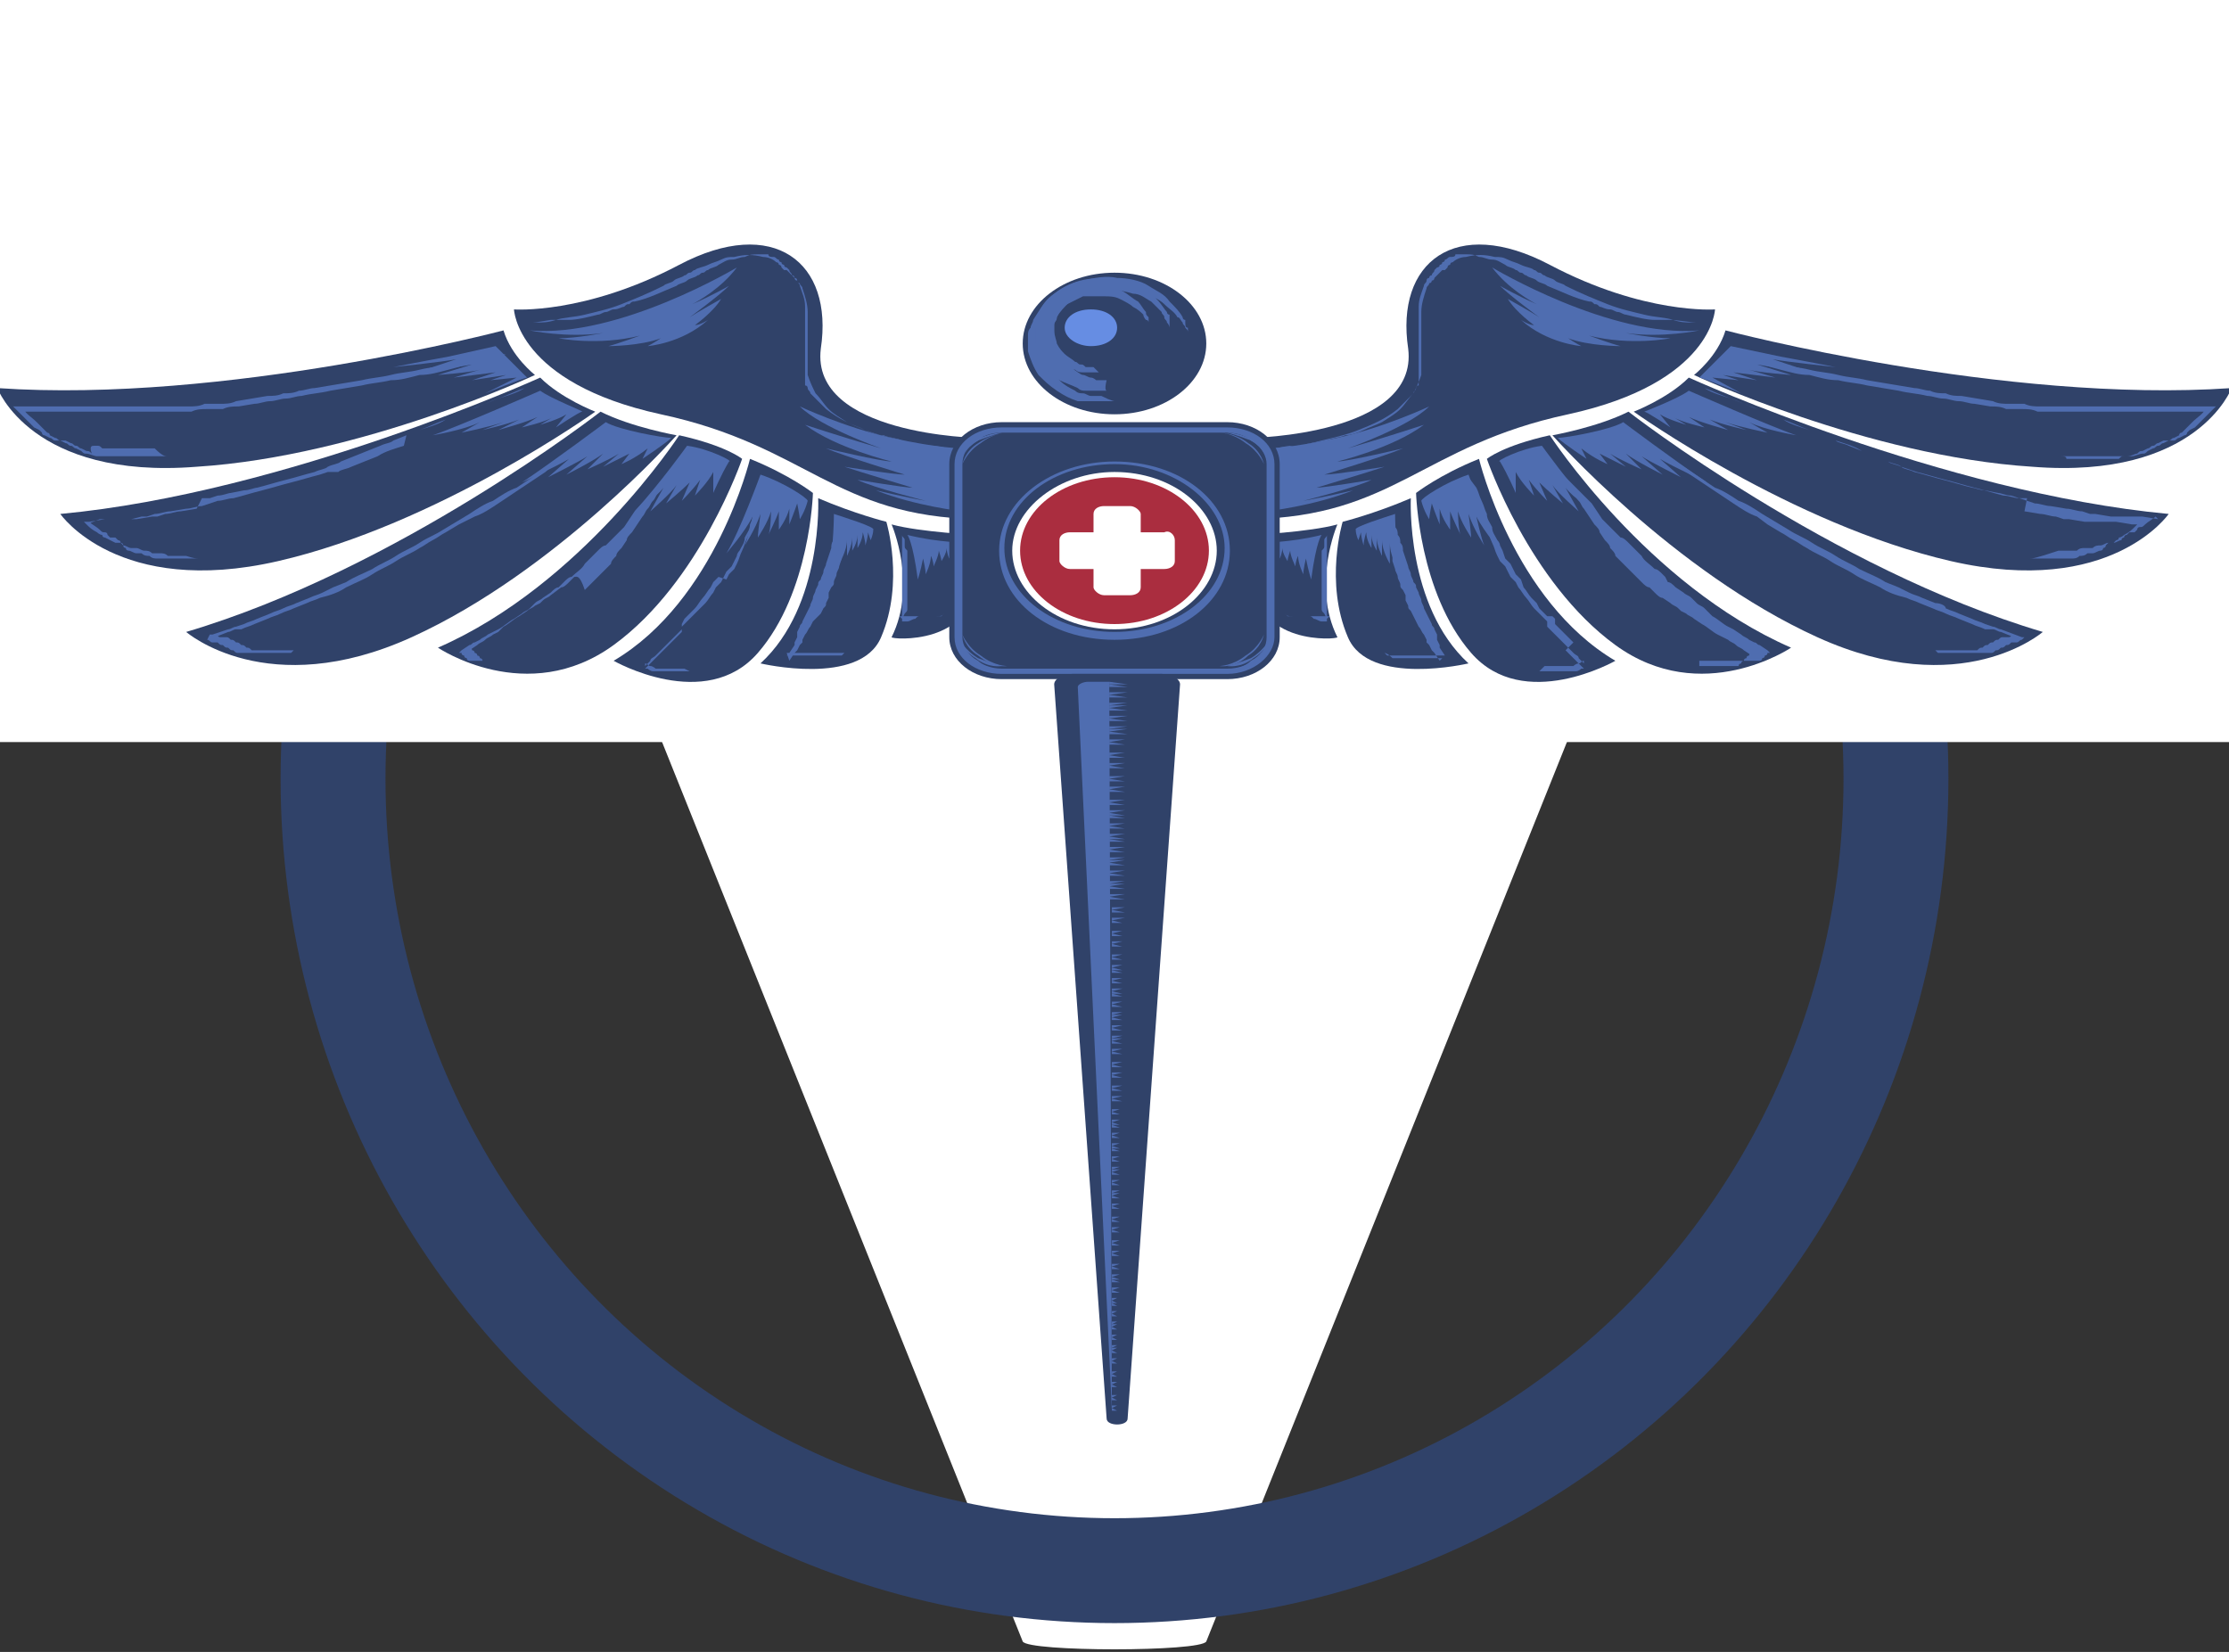 <?xml version="1.0" encoding="utf-8"?>
<!-- Generator: Adobe Illustrator 26.5.0, SVG Export Plug-In . SVG Version: 6.00 Build 0)  -->
<svg version="1.1" id="Capa_1" xmlns="http://www.w3.org/2000/svg" xmlns:xlink="http://www.w3.org/1999/xlink" x="0px" y="0px"
	 viewBox="0 0 85 63" style="enable-background:new 0 0 85 63;" xml:space="preserve">
<rect x="0" y="0" width="85" height="63" fill="#333333" stroke="none"/>
<style type="text/css">
	.st0{display:none;fill:none;stroke:#304269;stroke-width:5;stroke-miterlimit:10;}
	.st1{fill:#FFFFFF;}
	.st2{fill:none;stroke:#304269;stroke-width:4;stroke-miterlimit:10;}
	.st3{fill:#304269;}
	.st4{fill:#4F6DB0;}
	.st5{fill:#AA2D3F;}
	.st6{fill:#668DE3;}
</style>
<circle class="st0" cx="42.5" cy="32.2" r="28.2"/>
<g>
	<path class="st1" d="M42.5,19.6H28.3c-3.6,0-6.4,0.3-6.3,0.6l17,42.4c0.2,0.4,6.8,0.4,7,0l17-42.4c0.1-0.3-2.7-0.6-6.3-0.6H42.5z"
		/>
</g>
<ellipse class="st2" cx="42.5" cy="29.7" rx="29.8" ry="30.2"/>
<rect x="-0.1" class="st1" width="85.3" height="28.3"/>
<g>
	<g>
		<g>
			<path class="st3" d="M37.3,16.7c0,0-6.4-0.1-6-3.4c0.5-3.3-1.8-5.1-5.4-3.2c-3.6,1.9-6.3,1.7-6.3,1.7s0.1,2.8,5.6,4
				c5.6,1.2,6.6,3.9,12.1,4V16.7z"/>
		</g>
		<g>
			<path class="st4" d="M36.7,17.1v2.4c0,0-1.8-0.2-3.3-0.8c0,0,1.3,0.3,1.9,0.4c0,0-2-0.5-2.6-0.8c0,0,1.8,0.3,2.1,0.3
				c0,0-2-0.6-2.6-0.8c0,0,1.9,0.3,2.3,0.3c0,0-2.3-0.7-3-1c0,0,2.1,0.5,2.5,0.5c0,0-2.1-0.5-3.3-1.4c0,0,1.2,0.4,2.9,0.9
				c0,0-2.3-0.8-3.1-1.6c0,0,1.7,0.8,3.5,1.2C35.8,17.1,36.7,17.1,36.7,17.1z"/>
		</g>
		<g>
			<path class="st4" d="M20.2,12.3C20.2,12.3,20.3,12.3,20.2,12.3c0.1,0,0.2,0,0.3,0c0.2,0,0.4,0,0.7-0.1c0.3-0.1,0.7-0.1,1.1-0.2
				c0.4-0.1,0.9-0.2,1.4-0.4c0.5-0.2,1-0.4,1.6-0.7c0.1-0.1,0.3-0.1,0.4-0.2c0.1-0.1,0.3-0.1,0.4-0.2c0.1,0,0.1-0.1,0.2-0.1
				c0.1,0,0.1-0.1,0.2-0.1c0.1-0.1,0.3-0.1,0.5-0.2c0.2-0.1,0.3-0.1,0.5-0.2c0.2-0.1,0.3-0.1,0.5-0.1c0.4-0.1,0.7-0.1,1.1,0
				c0.2,0,0.4,0.1,0.5,0.2c0,0,0.1,0,0.1,0.1c0,0,0.1,0,0.1,0.1c0,0,0.1,0.1,0.1,0.1c0,0,0,0,0.1,0l0,0c0,0,0,0,0,0l0,0l0,0l0.1,0.1
				c0,0,0,0,0,0l0,0c0.1,0.1,0.1,0.1,0.2,0.2c0,0,0,0.1,0.1,0.1c0,0,0,0.1,0.1,0.1c0,0.1,0.1,0.1,0.1,0.2c0.1,0.3,0.2,0.6,0.2,0.9
				c0,0.3,0,0.6,0,0.9c0,0,0,0.1,0,0.1l0,0.1c0,0.1,0,0.1,0,0.2c0,0.1,0,0.1,0,0.2c0,0,0,0.1,0,0.1c0,0,0,0.1,0,0.1
				c0,0.1,0,0.3,0,0.4c0,0,0,0.1,0,0.1l0,0l0,0c0,0,0,0.1,0,0.1c0,0,0,0.1,0,0.1c0.1,0.3,0.2,0.5,0.3,0.7c0.2,0.2,0.3,0.4,0.5,0.6
				c0.2,0.2,0.4,0.3,0.7,0.5c0.2,0.1,0.5,0.2,0.7,0.3c0.2,0.1,0.5,0.2,0.7,0.2c0.2,0.1,0.5,0.1,0.7,0.2c0.4,0.1,0.8,0.2,1.1,0.2
				c0.3,0,0.6,0.1,0.7,0.1c0.2,0,0.3,0,0.3,0s-0.1,0-0.3,0c-0.2,0-0.4,0-0.7-0.1c-0.3,0-0.7-0.1-1.1-0.2c-0.4-0.1-0.9-0.2-1.4-0.4
				c-0.5-0.2-1-0.4-1.5-0.8c-0.2-0.2-0.4-0.4-0.6-0.6c0-0.1-0.1-0.1-0.1-0.2c0,0,0-0.1-0.1-0.1c0,0,0-0.1,0-0.1c0,0,0-0.1,0-0.1
				c0,0,0-0.1,0-0.1c0,0,0-0.1,0-0.1c0,0,0,0,0,0l0-0.1c0,0,0-0.1,0-0.1c0,0,0-0.1,0-0.1l0-0.1l0-0.1c0,0,0-0.1,0-0.1
				c0-0.1,0-0.3,0-0.4c0,0,0-0.1,0-0.1c0,0,0-0.1,0-0.1c0-0.1,0-0.1,0-0.2c0-0.1,0-0.1,0-0.2l0-0.1c0,0,0-0.1,0-0.1
				c0-0.3,0-0.6,0-0.8c0-0.3-0.1-0.5-0.2-0.8c0-0.1-0.1-0.1-0.1-0.2c0,0,0-0.1-0.1-0.1c0,0,0-0.1-0.1-0.1c0-0.1-0.1-0.1-0.1-0.2l0,0
				c0,0,0,0,0,0l-0.1-0.1l0,0l0,0c0,0,0,0,0,0l0,0c0,0,0,0,0,0c0,0-0.1,0-0.1-0.1c0,0-0.1,0-0.1-0.1c0,0-0.1,0-0.1-0.1
				c-0.1,0-0.1-0.1-0.2-0.1c-0.1,0-0.2,0-0.2-0.1c-0.1,0-0.2,0-0.2,0c0,0-0.1,0-0.1,0l0,0l0,0l0,0l-0.1,0c-0.2,0-0.3,0-0.5,0.1
				c-0.2,0-0.3,0.1-0.5,0.1c-0.2,0-0.3,0.1-0.5,0.2c-0.1,0.1-0.3,0.1-0.4,0.2c-0.1,0-0.1,0.1-0.2,0.1c-0.1,0-0.1,0.1-0.2,0.1
				c-0.1,0.1-0.3,0.1-0.4,0.2c-0.1,0.1-0.3,0.1-0.4,0.2c-0.5,0.2-1.1,0.5-1.6,0.6c-0.1,0-0.1,0-0.2,0.1c-0.1,0-0.1,0-0.2,0.1
				c-0.1,0-0.2,0.1-0.4,0.1c-0.1,0-0.2,0.1-0.3,0.1c-0.1,0-0.2,0.1-0.3,0.1c-0.4,0.1-0.8,0.2-1.1,0.2c-0.1,0-0.2,0-0.2,0
				c-0.1,0-0.1,0-0.2,0c-0.1,0-0.2,0-0.3,0C20.4,12.3,20.4,12.3,20.2,12.3C20.3,12.3,20.2,12.3,20.2,12.3z"/>
		</g>
		<g>
			<path class="st3" d="M19.2,12.6c0,0-10.6,2.8-19.3,2.2c0,0,1.3,3.5,7.6,3c6.3-0.4,12.9-3.5,12.9-3.5S19.5,13.6,19.2,12.6z"/>
		</g>
		<g>
			<path class="st4" d="M6.4,17.4c-0.1,0-0.3,0-0.4,0l-0.2,0c-0.1,0-0.1,0-0.2,0l-0.2,0c0,0-0.1,0-0.1,0l-0.1,0l-0.2,0
				c-0.1,0-0.1,0-0.2,0c-0.1,0-0.1,0-0.2,0l-0.2,0l-0.1,0l-0.1,0l-0.2,0c-0.1,0-0.1,0-0.2,0l-0.1,0l0,0l0,0c-0.1,0-0.3-0.1-0.4-0.1
				c-0.1,0-0.1,0-0.2-0.1l-0.2-0.1c-0.1,0-0.1-0.1-0.2-0.1c-0.1,0-0.1-0.1-0.2-0.1l-0.2-0.1c0,0-0.1,0-0.1,0l-0.1,0
				c-0.1,0-0.1-0.1-0.2-0.1l-0.2-0.1c0,0-0.1,0-0.1-0.1l-0.1-0.1l-0.2-0.1c0,0-0.1-0.1-0.1-0.1c0,0-0.1-0.1-0.1-0.1
				c-0.2-0.2-0.3-0.3-0.5-0.5l-0.1-0.1l0.2,0c0.4,0,0.8,0,1.1,0c0.2,0,0.4,0,0.6,0l0.6,0c0.1,0,0.2,0,0.3,0l0.3,0l0.3,0
				c0.1,0,0.2,0,0.3,0l0.6,0l0.6,0c0.2,0,0.4,0,0.6,0c0.2,0,0.4,0,0.6,0l0.6,0c0.2,0,0.4,0,0.6-0.1l0.3,0l0.3,0c0.2,0,0.4,0,0.6-0.1
				l0.6-0.1l0.6-0.1c0.2,0,0.4,0,0.6-0.1c0.2,0,0.4,0,0.6-0.1c0.2,0,0.4-0.1,0.6-0.1l0.6-0.1l0.6-0.1l0.6-0.1
				c0.4-0.1,0.7-0.1,1.1-0.2c0.4-0.1,0.7-0.1,1.1-0.2c0.4-0.1,0.7-0.1,1.1-0.2c0.4-0.1,0.7-0.1,1.1-0.2c0.4-0.1,0.7-0.2,1.1-0.2
				c-0.4,0.1-0.7,0.2-1.1,0.3c-0.4,0.1-0.7,0.2-1.1,0.3c-0.4,0.1-0.7,0.2-1.1,0.2c-0.4,0.1-0.7,0.2-1.1,0.2
				c-0.4,0.1-0.7,0.1-1.1,0.2l-0.6,0.1l-0.6,0.1c-0.4,0.1-0.7,0.1-1.1,0.2c-0.2,0-0.4,0.1-0.6,0.1c-0.2,0-0.4,0.1-0.6,0.1
				c-0.2,0-0.4,0.1-0.6,0.1l-0.6,0.1c-0.2,0-0.4,0-0.6,0.1l-0.3,0l-0.3,0c-0.2,0-0.4,0-0.6,0.1l-0.6,0c-0.2,0-0.4,0-0.6,0
				c-0.2,0-0.4,0-0.6,0l-0.6,0l-0.6,0c-0.1,0-0.2,0-0.3,0l-0.3,0l-0.3,0c-0.1,0-0.2,0-0.3,0l-0.6,0c-0.2,0-0.4,0-0.6,0
				c-0.4,0-0.8,0-1.1,0l0.1-0.1c0.1,0.2,0.3,0.3,0.5,0.5c0,0,0.1,0.1,0.1,0.1c0,0,0.1,0.1,0.1,0.1l0.1,0.1l0.1,0.1
				c0,0,0.1,0,0.1,0.1l0.2,0.1c0.1,0,0.1,0.1,0.2,0.1l0.1,0c0,0,0.1,0,0.1,0l0.2,0.1c0.1,0,0.1,0.1,0.2,0.1c0.1,0,0.1,0.1,0.2,0.1
				l0.2,0.1c0.1,0,0.1,0,0.2,0.1C3.4,17,3.5,17,3.6,17l0,0l0,0l0.1,0c0.1,0,0.1,0,0.2,0.1l0.2,0l0.1,0l0.1,0l0.2,0
				c0.1,0,0.1,0,0.2,0c0.1,0,0.1,0,0.2,0l0.2,0l0.1,0c0,0,0.1,0,0.1,0l0.2,0c0.1,0,0.1,0,0.2,0l0.2,0C6.2,17.4,6.3,17.4,6.4,17.4z"
				/>
		</g>
		<g>
			<path class="st3" d="M20.6,14.4c0,0-9.7,4.4-18.3,5.2c0,0,2.2,3.2,8.3,1.8c6.1-1.4,12.1-5.7,12.1-5.7S21.4,15.2,20.6,14.4z"/>
		</g>
		<g>
			<path class="st4" d="M7.6,21.3c-0.1,0-0.2,0-0.3,0l-0.1,0c0,0-0.1,0-0.1,0c-0.1,0-0.2,0-0.3,0l-0.1,0c0,0-0.1,0-0.1,0
				c-0.1,0-0.2,0-0.3,0l-0.1,0l-0.1,0l-0.1,0c-0.1,0-0.2,0-0.3-0.1c-0.1,0-0.2,0-0.3-0.1l-0.1,0c0,0-0.1,0-0.1,0
				c-0.1,0-0.2-0.1-0.3-0.1c0,0-0.1,0-0.1-0.1c0,0-0.1,0-0.1-0.1l-0.1-0.1l-0.1,0c0,0,0,0-0.1,0L4,20.5c0,0-0.1,0-0.1-0.1
				c-0.1,0-0.2-0.1-0.2-0.1c-0.2-0.1-0.3-0.2-0.4-0.3l-0.1-0.1l0.2,0l0.6-0.1c0.1,0,0.2,0,0.3,0l0.3,0l0.3,0c0.1,0,0.2,0,0.3,0
				l0.6-0.1l0.1,0l0.1,0l0.3-0.1c0.2,0,0.4-0.1,0.6-0.1l0.6-0.1L7.7,19L8,19l0.3-0.1c0.2,0,0.4-0.1,0.5-0.1l0.5-0.1
				c0.2,0,0.4-0.1,0.5-0.1c0.4-0.1,0.7-0.2,1.1-0.3c0.4-0.1,0.7-0.2,1.1-0.3c0.2-0.1,0.4-0.1,0.5-0.2c0.2-0.1,0.4-0.1,0.5-0.2
				l0.5-0.2l0.5-0.2l0.5-0.2c0.2-0.1,0.4-0.1,0.5-0.2l0.5-0.2l0.5-0.2c0.3-0.1,0.7-0.2,1-0.4c0.3-0.1,0.7-0.3,1-0.4
				c0.2-0.1,0.3-0.1,0.5-0.2l0.5-0.2c0.3-0.1,0.7-0.3,1-0.4c-0.3,0.2-0.7,0.3-1,0.4c-0.3,0.1-0.7,0.3-1,0.4c-0.3,0.1-0.7,0.3-1,0.4
				c-0.3,0.1-0.7,0.3-1,0.4l-0.5,0.2L15.4,17c-0.3,0.1-0.7,0.2-1,0.4l-0.5,0.2l-0.5,0.2c-0.2,0.1-0.4,0.1-0.5,0.2L12.5,18l-0.3,0.1
				c-0.4,0.1-0.7,0.2-1.1,0.3c-0.4,0.1-0.7,0.2-1.1,0.3c-0.4,0.1-0.7,0.2-1.1,0.3c-0.2,0-0.4,0.1-0.6,0.1l-0.3,0.1l-0.3,0.1
				c-0.2,0-0.4,0.1-0.6,0.1l-0.6,0.1c-0.2,0-0.4,0.1-0.6,0.1l-0.3,0.1l-0.1,0l-0.1,0L5,19.8c-0.1,0-0.2,0-0.3,0l-0.3,0l-0.3,0
				c-0.1,0-0.2,0-0.3,0L3.3,20l0.1-0.1c0.1,0.1,0.3,0.2,0.4,0.3c0.1,0.1,0.1,0.1,0.2,0.1c0,0,0.1,0,0.1,0.1l0.1,0.1c0,0,0,0,0.1,0
				l0.1,0l0.1,0.1c0,0,0.1,0,0.1,0.1c0,0,0.1,0,0.1,0.1c0.1,0,0.2,0.1,0.3,0.1c0,0,0.1,0,0.1,0l0.1,0c0.1,0,0.2,0.1,0.3,0.1
				c0.1,0,0.2,0,0.3,0.1l0.1,0l0.1,0l0.1,0c0.1,0,0.2,0,0.3,0.1c0,0,0.1,0,0.1,0l0.1,0c0.1,0,0.2,0,0.3,0c0,0,0.1,0,0.1,0l0.1,0
				C7.4,21.3,7.5,21.3,7.6,21.3z"/>
		</g>
		<g>
			<path class="st3" d="M22.9,15.7c0,0-7.7,6-15.8,8.4c0,0,3.1,2.7,8.6,0.2c5.5-2.5,10.1-7.7,10.1-7.7S24.1,16.3,22.9,15.7z"/>
		</g>
		<g>
			<path class="st4" d="M11.1,24.9l-0.2,0c-0.1,0-0.1,0-0.2,0l-0.1,0l-0.1,0c-0.1,0-0.1,0-0.2,0c-0.1,0-0.1,0-0.2,0l-0.2,0l-0.2,0
				c-0.1,0-0.1,0-0.2,0c-0.1,0-0.1,0-0.2,0c-0.1,0-0.1,0-0.2,0c-0.1,0-0.1,0-0.2-0.1c-0.1,0-0.1,0-0.2-0.1c-0.1,0-0.1,0-0.2-0.1
				c-0.1,0-0.1,0-0.2-0.1l-0.1,0l-0.1,0c-0.1,0-0.1-0.1-0.2-0.1L8,24.2l0.1,0L8.7,24c0.1,0,0.2-0.1,0.3-0.1l0.3-0.1
				c0.2-0.1,0.3-0.1,0.5-0.2l0.5-0.2c0.2-0.1,0.3-0.1,0.5-0.2c0.2-0.1,0.3-0.1,0.5-0.2l0.5-0.2c0.2-0.1,0.3-0.1,0.5-0.2l0.2-0.1
				l0.2-0.1l0.5-0.2c0.3-0.2,0.6-0.3,1-0.5c0.3-0.2,0.6-0.3,0.9-0.5c0.3-0.2,0.6-0.3,0.9-0.5c0.3-0.2,0.6-0.3,0.9-0.5l0.5-0.3
				l0.5-0.3c0.3-0.2,0.6-0.4,0.9-0.5c0.3-0.2,0.6-0.4,0.9-0.5c0.3-0.2,0.6-0.4,0.9-0.6c0.3-0.2,0.6-0.4,0.9-0.6
				c0.3-0.2,0.6-0.4,0.9-0.6c0.3-0.2,0.6-0.4,0.8-0.6c-0.3,0.2-0.5,0.4-0.8,0.6c-0.3,0.2-0.5,0.4-0.8,0.6c-0.3,0.2-0.6,0.4-0.8,0.6
				c-0.3,0.2-0.6,0.4-0.9,0.6c-0.3,0.2-0.6,0.4-0.9,0.6c-0.3,0.2-0.6,0.4-0.9,0.5L17.5,20L17,20.3c-0.2,0.1-0.3,0.2-0.5,0.3
				c-0.2,0.1-0.3,0.2-0.5,0.3c-0.3,0.2-0.6,0.3-0.9,0.5c-0.3,0.2-0.6,0.3-0.9,0.5c-0.3,0.2-0.6,0.3-1,0.5c-0.3,0.2-0.6,0.3-1,0.4
				c-0.2,0.1-0.3,0.1-0.5,0.2l-0.5,0.2c-0.2,0.1-0.3,0.1-0.5,0.2c-0.2,0.1-0.3,0.1-0.5,0.2l-0.5,0.2c-0.2,0.1-0.3,0.1-0.5,0.2L9,24
				c-0.1,0-0.2,0.1-0.3,0.1l-0.5,0.2l0-0.1c0.1,0,0.1,0.1,0.2,0.1l0.1,0l0.1,0c0.1,0,0.1,0,0.2,0.1c0.1,0,0.1,0,0.2,0.1
				c0.1,0,0.1,0,0.2,0.1c0.1,0,0.1,0,0.2,0.1c0.1,0,0.1,0,0.2,0.1c0.1,0,0.1,0,0.2,0c0.1,0,0.1,0,0.2,0l0.2,0l0.2,0
				c0.1,0,0.1,0,0.2,0c0.1,0,0.1,0,0.2,0l0.1,0l0.1,0c0.1,0,0.1,0,0.2,0L11.1,24.9z"/>
		</g>
		<g>
			<path class="st3" d="M25.9,16.6c0,0-3.7,5.7-9.2,8.1c0,0,3.4,2.3,6.7-0.1c3.3-2.4,4.9-7.1,4.9-7.1S27.7,17,25.9,16.6z"/>
		</g>
		<g>
			<path class="st4" d="M20.2,25.2l-0.2,0c-0.1,0-0.1,0-0.2,0c-0.1,0-0.1,0-0.2,0c-0.1,0-0.1,0-0.2,0l-0.1,0l-0.1,0
				c-0.1,0-0.1,0-0.2,0c-0.1,0-0.1,0-0.2,0c-0.1,0-0.1,0-0.2,0c-0.1,0-0.1,0-0.2,0c-0.1,0-0.1,0-0.2,0c0,0-0.1,0-0.1,0
				c0,0-0.1,0-0.1,0c0,0-0.1,0-0.1,0c0,0-0.1,0-0.1-0.1c0,0-0.1,0-0.1-0.1c0,0-0.1,0-0.1-0.1l-0.1,0l0.1-0.1l0.3-0.2
				c0.1,0,0.1-0.1,0.2-0.1l0.2-0.1c0.1-0.1,0.2-0.1,0.3-0.2l0.2-0.1l0.2-0.1c0.2-0.1,0.4-0.3,0.6-0.4l0.3-0.2
				c0.1-0.1,0.2-0.1,0.3-0.2l0.1-0.1l0.1-0.1c0.1-0.1,0.2-0.1,0.3-0.2l0.3-0.2c0.1-0.1,0.2-0.2,0.3-0.2l0.1-0.1l0.1-0.1
				c0.1-0.1,0.2-0.2,0.3-0.2c0.2-0.2,0.4-0.3,0.5-0.5c0.2-0.2,0.3-0.3,0.5-0.5c0.1-0.1,0.2-0.2,0.3-0.2c0.1-0.1,0.2-0.2,0.2-0.2
				c0.2-0.2,0.3-0.3,0.5-0.5l0.2-0.3l0.2-0.3c0.2-0.2,0.3-0.3,0.5-0.5c0.2-0.2,0.3-0.3,0.5-0.5c0.3-0.3,0.6-0.7,0.9-1.1
				c-0.1,0.2-0.2,0.4-0.4,0.6c-0.1,0.2-0.3,0.4-0.4,0.5c-0.1,0.1-0.1,0.2-0.2,0.3c-0.1,0.1-0.1,0.2-0.2,0.3
				c-0.1,0.1-0.1,0.2-0.2,0.3c-0.1,0.1-0.1,0.2-0.2,0.3l-0.2,0.3l-0.2,0.3c-0.1,0.1-0.2,0.2-0.2,0.3l-0.2,0.3
				c-0.1,0.1-0.2,0.2-0.2,0.3c-0.1,0.1-0.2,0.2-0.2,0.3c-0.2,0.2-0.3,0.3-0.5,0.5c-0.2,0.2-0.3,0.3-0.5,0.5C22.1,21.9,22,22,21.9,22
				l-0.1,0.1l-0.1,0.1c-0.1,0.1-0.2,0.2-0.3,0.2L21,22.7c-0.1,0.1-0.2,0.1-0.3,0.2l-0.1,0.1l-0.2,0.1c-0.1,0.1-0.2,0.1-0.3,0.2
				l-0.3,0.2c-0.2,0.1-0.4,0.3-0.6,0.4L19,24.1l-0.2,0.1c-0.1,0.1-0.2,0.1-0.3,0.2c-0.1,0.1-0.2,0.1-0.3,0.2l-0.3,0.2l0-0.1
				c0,0,0.1,0,0.1,0.1c0,0,0.1,0,0.1,0.1c0,0,0.1,0,0.1,0.1c0,0,0.1,0,0.1,0.1c0,0,0.1,0,0.1,0.1c0,0,0.1,0,0.1,0c0,0,0.1,0,0.1,0
				c0,0,0.1,0,0.1,0c0,0,0.1,0,0.1,0c0,0,0.1,0,0.1,0c0,0,0.1,0,0.2,0l0.1,0l0.1,0c0.1,0,0.1,0,0.2,0c0.1,0,0.1,0,0.2,0
				c0.1,0,0.1,0,0.2,0L20.2,25.2z"/>
		</g>
		<g>
			<path class="st3" d="M28.6,17.5c0,0-1.3,5.4-5.2,7.7c0,0,3.5,2,5.5-0.3c2-2.3,2.1-6.1,2.1-6.1S30.1,18.1,28.6,17.5z"/>
		</g>
		<g>
			<path class="st4" d="M26.3,25.6l-0.1,0c0,0-0.1,0-0.1,0c0,0-0.1,0-0.1,0c0,0-0.1,0-0.1,0c0,0-0.1,0-0.1,0c0,0-0.1,0-0.1,0
				c0,0-0.1,0-0.1,0c0,0-0.1,0-0.1,0c0,0-0.1,0-0.1,0c0,0-0.1,0-0.1,0c0,0-0.1,0-0.1,0c0,0-0.1,0-0.1,0c0,0-0.1,0-0.1,0
				c0,0-0.1,0-0.1,0c-0.1,0-0.2-0.1-0.2-0.1l-0.1,0l0.1-0.1l0.2-0.2c0.1-0.1,0.1-0.1,0.2-0.2c0.1-0.1,0.1-0.1,0.2-0.2l0.1-0.1
				l0.1-0.1l0.1-0.1l0,0l0,0l0.2-0.2l0.2-0.2l0-0.1l0-0.1l0.1-0.1l0.1-0.1c0,0,0.1-0.1,0.1-0.1c0.1-0.1,0.1-0.1,0.2-0.2l0.2-0.2
				c0.1-0.1,0.1-0.1,0.2-0.2c0.1-0.1,0.2-0.3,0.3-0.4l0.1-0.2l0.1-0.1l0.1-0.1l0.1-0.2l0.1-0.2l0.1-0.1l0.1-0.1l0.1-0.2l0.1-0.2
				c0-0.1,0.1-0.2,0.1-0.2c0.1-0.2,0.2-0.3,0.2-0.5c0.1-0.2,0.2-0.3,0.2-0.5c0.1-0.2,0.1-0.3,0.2-0.5c0.1-0.2,0.1-0.3,0.2-0.5
				l0.2-0.5c-0.1,0.3-0.2,0.6-0.3,1c-0.1,0.2-0.1,0.3-0.2,0.5c-0.1,0.2-0.1,0.3-0.2,0.5c-0.1,0.2-0.1,0.3-0.2,0.5
				c-0.1,0.2-0.1,0.3-0.2,0.5l-0.1,0.2l-0.1,0.1l-0.1,0.1l-0.1,0.2L27.4,22l-0.1,0.1l-0.1,0.1l-0.1,0.2c-0.1,0.1-0.2,0.3-0.3,0.4
				c-0.1,0.1-0.2,0.3-0.3,0.4c-0.1,0.1-0.1,0.1-0.2,0.2c0,0-0.1,0.1-0.1,0.1l-0.1,0.1L26,23.8l0,0.1l0,0.1l-0.2,0.2
				c-0.1,0.1-0.3,0.3-0.4,0.4l-0.1,0.1l-0.1,0.1c-0.1,0.1-0.1,0.1-0.2,0.2c-0.1,0.1-0.2,0.1-0.2,0.2l-0.2,0.2l0-0.1
				c0.1,0,0.1,0.1,0.2,0.1c0.1,0,0.2,0.1,0.2,0.1c0,0,0.1,0,0.1,0c0,0,0.1,0,0.1,0c0,0,0.1,0,0.1,0c0,0,0.1,0,0.1,0c0,0,0.1,0,0.1,0
				c0,0,0.1,0,0.1,0c0,0,0.1,0,0.1,0c0,0,0.1,0,0.1,0c0,0,0.1,0,0.1,0c0,0,0.1,0,0.1,0c0,0,0.1,0,0.1,0L26.3,25.6z"/>
		</g>
		<g>
			<path class="st3" d="M31.2,19c0,0,0.2,4.1-2.2,6.3c0,0,3.8,0.9,4.6-1c0.9-2.1,0.2-4.4,0.2-4.4S32.6,19.6,31.2,19z"/>
		</g>
		<g>
			<path class="st4" d="M32.2,24.9L32.2,24.9l-0.1,0.1c0,0-0.1,0-0.1,0c0,0-0.1,0-0.1,0c0,0-0.1,0-0.1,0c0,0-0.1,0-0.1,0
				c0,0-0.1,0-0.1,0c-0.1,0-0.2,0-0.3,0c-0.1,0-0.2,0-0.3,0c0,0-0.1,0-0.1,0c0,0-0.1,0-0.1,0c-0.1,0-0.2,0-0.3,0c-0.1,0-0.2,0-0.3,0
				l-0.2,0l0.1-0.1l0.2-0.3l0,0l0,0l0-0.1l0.1-0.2l0-0.1l0-0.1l0.1-0.2c0-0.1,0.1-0.1,0.1-0.2l0.1-0.2l0.1-0.2l0.1-0.2
				c0-0.1,0.1-0.2,0.1-0.3c0-0.1,0.1-0.2,0.1-0.3l0.1-0.2c0-0.1,0-0.1,0.1-0.2c0-0.1,0.1-0.2,0.1-0.3c0-0.1,0.1-0.2,0.1-0.3l0.1-0.3
				l0.1-0.3c0-0.1,0-0.2,0.1-0.3c0-0.1,0-0.2,0.1-0.3c0-0.1,0-0.2,0.1-0.3l0.1-0.3c0,0.1,0,0.2,0,0.3l0,0.2l0,0.2c0,0.1,0,0.2,0,0.3
				c0,0.1,0,0.2,0,0.3c0,0.1,0,0.2,0,0.3l-0.1,0.3c0,0.1-0.1,0.2-0.1,0.3c0,0.1-0.1,0.2-0.1,0.3c0,0.1,0,0.1-0.1,0.2l-0.1,0.2l0,0.1
				c0,0,0,0.1,0,0.1l-0.1,0.2c0,0.1,0,0.1-0.1,0.2l-0.1,0.2L31,23.7l-0.1,0.2c-0.1,0.1-0.1,0.2-0.2,0.3l-0.1,0.2l0,0.1l-0.1,0.1
				l-0.1,0.2l-0.1,0.1l0,0l0,0l-0.2,0.3L30,24.9c0.1,0,0.2,0,0.3,0c0.1,0,0.2,0,0.3,0c0,0,0.1,0,0.1,0c0,0,0.1,0,0.1,0
				c0.1,0,0.2,0,0.3,0c0.1,0,0.2,0,0.3,0c0,0,0.1,0,0.1,0c0,0,0.1,0,0.1,0c0,0,0.1,0,0.1,0c0,0,0.1,0,0.1,0c0,0,0.1,0,0.1,0
				C32.1,24.9,32.2,24.9,32.2,24.9z"/>
		</g>
		<g>
			<path class="st3" d="M34,20c0,0,1,2.3,0,4.3c0,0.1,3.2,0.3,3.1-2.2c0-1.2,0.1-1.5,0.1-1.7C37.3,20.4,35.1,20.3,34,20z"/>
		</g>
		<g>
			<path class="st4" d="M36,23.4C36,23.4,35.9,23.4,36,23.4c-0.1,0.1-0.1,0.1-0.1,0.1c0,0,0,0-0.1,0c0,0,0,0-0.1,0c0,0,0,0-0.1,0
				c0,0,0,0-0.1,0c0,0,0,0-0.1,0c0,0-0.1,0-0.1,0c0,0-0.1,0-0.1,0c0,0-0.1,0-0.1,0c-0.1,0-0.1,0-0.2,0.1c-0.1,0-0.2,0.1-0.3,0.1
				l-0.2,0l0-0.1l0-0.2c0-0.1,0-0.1,0-0.2c0-0.1,0-0.1,0-0.2c0,0,0-0.1,0-0.1l0-0.1l0-0.1c0,0,0-0.1,0-0.1c0-0.1,0-0.1,0-0.2
				c0-0.1,0-0.1,0-0.2c0-0.1,0-0.1,0-0.2c0-0.1,0-0.1,0-0.2c0-0.1,0-0.1,0-0.2c0-0.1,0-0.1,0-0.2l0-0.2c0-0.1,0-0.1,0-0.2l0-0.2
				l0-0.2c0-0.1,0-0.1,0-0.2c0,0.1,0.1,0.1,0.1,0.2l0,0.1l0,0.1c0,0.1,0,0.1,0.1,0.2c0,0.1,0,0.1,0,0.2c0,0.1,0,0.1,0,0.2
				c0,0.1,0,0.1,0,0.2c0,0.1,0,0.1,0,0.2c0,0.1,0,0.1,0,0.2c0,0.1,0,0.1,0,0.2c0,0.1,0,0.1,0,0.2c0,0.1,0,0.1,0,0.2c0,0,0,0.1,0,0.1
				l0,0.1l0,0.1c0,0,0,0.1,0,0.1c0,0.1,0,0.1,0,0.2c0,0.1,0,0.1-0.1,0.2l-0.1,0.2l-0.1-0.1c0.1,0,0.1,0,0.2,0c0,0,0.1,0,0.1,0
				c0,0,0.1,0,0.1,0c0.1,0,0.1,0,0.2,0c0,0,0.1,0,0.1,0c0,0,0.1,0,0.1,0c0,0,0.1,0,0.1,0c0,0,0.1,0,0.1,0c0,0,0.1,0,0.1,0
				c0,0,0.1,0,0.1,0c0,0,0,0,0.1,0c0,0,0,0,0.1,0C35.9,23.5,35.9,23.5,36,23.4C35.9,23.4,36,23.4,36,23.4z"/>
		</g>
		<g>
			<path class="st4" d="M17.1,13.6c0,0-1.1,0.2-2.1,0.4c0,0,1.9-0.2,2.4-0.3l-1.5,0.5c0,0,1.6-0.2,2.1-0.3l-1.3,0.4
				c0,0,1.3-0.1,1.6-0.2l-1,0.3l1.6-0.2l-0.9,0.3l1.3-0.2l-0.6,0.2l1-0.1L18.5,15c0,0,1.5-0.6,1.6-0.6c0,0-0.7-0.7-1.2-1.2
				L17.1,13.6z"/>
		</g>
		<g>
			<path class="st4" d="M20.6,14.9c0,0-3.2,1.4-4.1,1.7c0,0,1.2-0.2,1.8-0.5l-0.7,0.4c0,0,1-0.2,1.6-0.4l-0.8,0.3
				c0,0,0.9-0.2,1.4-0.4L19,16.4c0,0,1.1-0.3,1.5-0.5l-0.6,0.4c0,0,0.9-0.2,1.2-0.4l-0.5,0.3c0,0,0.7-0.2,1-0.4l-0.4,0.5
				c0,0,0.9-0.6,1-0.6C22.3,15.7,21,15.2,20.6,14.9z"/>
		</g>
		<g>
			<path class="st4" d="M23.1,16.1c0,0-2,1.5-3.2,2.3c0,0,1.3-0.6,1.8-0.9l-0.8,0.7c0,0,1.2-0.6,1.5-0.8l-0.8,0.7c0,0,1-0.5,1.4-0.8
				l-0.6,0.6c0,0,0.9-0.4,1.2-0.6l-0.6,0.5c0,0,0.6-0.3,1-0.5l-0.3,0.4c0,0,0.5-0.2,1-0.6l-0.2,0.4c0,0,0.9-0.6,1.1-0.8
				C25.3,16.7,23.6,16.4,23.1,16.1z"/>
		</g>
		<g>
			<path class="st4" d="M26.2,17c0,0-1,1.4-2,2.5c0,0,0.8-0.5,1.1-0.9l-0.5,0.9c0,0,0.8-0.7,1-1l-0.4,0.7c0,0,0.6-0.5,0.9-0.8
				l-0.3,0.7c0,0,0.4-0.4,0.7-0.8l-0.2,0.6c0,0,0.5-0.5,0.7-0.9l0,0.8c0,0,0.3-0.7,0.6-1.2C28,17.6,27,17.1,26.2,17z"/>
		</g>
		<g>
			<path class="st4" d="M29,18.1c0,0-0.8,2.2-1.3,3c0,0,0.7-0.8,1-1.4c0,0-0.2,0.9-0.3,1.1c0,0,0.4-0.6,0.6-1.2c0,0-0.1,0.7-0.1,0.9
				c0,0,0.4-0.6,0.5-1c0,0,0,0.7-0.1,0.9c0,0,0.3-0.6,0.4-0.9c0,0,0,0.5,0,0.7c0,0,0.3-0.4,0.4-0.8c0,0,0,0.4,0,0.6
				c0,0,0.2-0.5,0.3-0.8c0,0,0.1,0.5,0.1,0.6c0,0,0.2-0.3,0.3-0.7C30.8,19,29.9,18.4,29,18.1z"/>
		</g>
		<g>
			<path class="st4" d="M31.8,19.6c0,0,0,1.2-0.2,2.2c0,0,0.4-0.5,0.4-1.1c0,0,0,0.5,0,0.8c0,0,0.3-0.5,0.3-0.9c0,0,0,0.3,0,0.6
				c0,0,0.2-0.4,0.2-0.7c0,0,0,0.3,0,0.5c0,0,0.2-0.3,0.2-0.6c0,0,0,0.3,0,0.5c0,0,0.2-0.3,0.2-0.6c0,0,0.1,0.3,0.1,0.5
				c0,0,0.1-0.3,0.1-0.5l0.1,0.3c0,0,0.1-0.2,0.1-0.4C33.4,20.1,32.1,19.7,31.8,19.6z"/>
		</g>
		<g>
			<path class="st4" d="M34.6,20.4c0,0,0.2,0.2,0.4,1.7c0,0,0.1-0.3,0.2-0.8c0,0,0.1,0.4,0.1,0.6c0,0,0.2-0.4,0.2-0.7
				c0,0,0.1,0.2,0.1,0.4c0,0,0.2-0.4,0.2-0.6c0,0,0.1,0.3,0.1,0.4c0,0,0.2-0.3,0.2-0.5c0,0,0,0.2,0.1,0.4c0,0,0.2-0.3,0.2-0.5
				l0.1,0.4c0,0,0.2-0.4,0.5-0.5C36.9,20.7,35.8,20.7,34.6,20.4z"/>
		</g>
		<g>
			<path class="st4" d="M28.1,10.2c0,0-4.5,2.7-7.9,2.4c0,0,1.4,0.3,2.8,0.1c0,0-1,0.2-1.7,0.2c0,0,1.5,0.3,3.1-0.1
				c0,0-0.8,0.3-1.2,0.4c0,0,1.2,0,2-0.3c0,0-0.3,0.2-0.5,0.3c0,0,1.3-0.1,2.3-1c0,0-0.3,0.2-0.5,0.2c0,0,0.7-0.5,1-1
				c0,0-0.9,0.5-1.2,0.7c0,0,1.1-0.8,1.5-1.2c0,0-0.7,0.4-1.4,0.7C26.6,11.5,27.5,11,28.1,10.2z"/>
		</g>
	</g>
	<g>
		<path class="st3" d="M47.7,16.7c0,0,6.4-0.1,6-3.4c-0.5-3.3,1.8-5.1,5.4-3.2c3.6,1.9,6.3,1.7,6.3,1.7s-0.1,2.8-5.6,4
			c-5.6,1.2-6.6,3.9-12.1,4V16.7z"/>
	</g>
	<g>
		<path class="st4" d="M48.3,17.1v2.4c0,0,1.8-0.2,3.3-0.8c0,0-1.3,0.3-1.9,0.4c0,0,2-0.5,2.6-0.8c0,0-1.8,0.3-2.1,0.3
			c0,0,2-0.6,2.6-0.8c0,0-1.9,0.3-2.3,0.3c0,0,2.3-0.7,3-1c0,0-2.1,0.5-2.5,0.5c0,0,2.1-0.5,3.3-1.4c0,0-1.2,0.4-2.9,0.9
			c0,0,2.3-0.8,3.1-1.6c0,0-1.7,0.8-3.5,1.2S48.3,17.1,48.3,17.1z"/>
	</g>
	<g>
		<path class="st4" d="M64.8,12.3C64.8,12.3,64.7,12.3,64.8,12.3c-0.1,0-0.2,0-0.3,0c-0.2,0-0.4,0-0.7-0.1c-0.3-0.1-0.7-0.1-1.1-0.2
			c-0.4-0.1-0.9-0.2-1.4-0.4c-0.5-0.2-1-0.4-1.6-0.7c-0.1-0.1-0.3-0.1-0.4-0.2c-0.1-0.1-0.3-0.1-0.4-0.2c-0.1,0-0.1-0.1-0.2-0.1
			c-0.1,0-0.1-0.1-0.2-0.1c-0.1-0.1-0.3-0.1-0.5-0.2c-0.2-0.1-0.3-0.1-0.5-0.2c-0.2-0.1-0.3-0.1-0.5-0.1c-0.4-0.1-0.7-0.1-1.1,0
			c-0.2,0-0.4,0.1-0.5,0.2c0,0-0.1,0-0.1,0.1c0,0-0.1,0-0.1,0.1c0,0-0.1,0.1-0.1,0.1c0,0,0,0-0.1,0l0,0c0,0,0,0,0,0l0,0l0,0
			l-0.1,0.1c0,0,0,0,0,0l0,0c-0.1,0.1-0.1,0.1-0.2,0.2c0,0,0,0.1-0.1,0.1c0,0,0,0.1-0.1,0.1c0,0.1-0.1,0.1-0.1,0.2
			c-0.1,0.3-0.2,0.6-0.2,0.9c0,0.3,0,0.6,0,0.9c0,0,0,0.1,0,0.1l0,0.1c0,0.1,0,0.1,0,0.2c0,0.1,0,0.1,0,0.2c0,0,0,0.1,0,0.1
			c0,0,0,0.1,0,0.1c0,0.1,0,0.3,0,0.4c0,0,0,0.1,0,0.1l0,0l0,0c0,0,0,0.1,0,0.1c0,0,0,0.1,0,0.1c-0.1,0.3-0.2,0.5-0.3,0.7
			c-0.2,0.2-0.3,0.4-0.5,0.6c-0.2,0.2-0.4,0.3-0.7,0.5c-0.2,0.1-0.5,0.2-0.7,0.3c-0.2,0.1-0.5,0.2-0.7,0.2c-0.2,0.1-0.5,0.1-0.7,0.2
			C50,16.9,49.6,17,49.3,17c-0.3,0-0.6,0.1-0.7,0.1c-0.2,0-0.3,0-0.3,0s0.1,0,0.3,0c0.2,0,0.4,0,0.7-0.1c0.3,0,0.7-0.1,1.1-0.2
			c0.4-0.1,0.9-0.2,1.4-0.4c0.5-0.2,1-0.4,1.5-0.8c0.2-0.2,0.4-0.4,0.6-0.6c0-0.1,0.1-0.1,0.1-0.2c0,0,0-0.1,0.1-0.1
			c0,0,0-0.1,0-0.1c0,0,0-0.1,0-0.1c0,0,0-0.1,0-0.1c0,0,0-0.1,0-0.1c0,0,0,0,0,0l0-0.1c0,0,0-0.1,0-0.1c0,0,0-0.1,0-0.1l0-0.1
			l0-0.1c0,0,0-0.1,0-0.1c0-0.1,0-0.3,0-0.4c0,0,0-0.1,0-0.1c0,0,0-0.1,0-0.1c0-0.1,0-0.1,0-0.2c0-0.1,0-0.1,0-0.2l0-0.1
			c0,0,0-0.1,0-0.1c0-0.3,0-0.6,0-0.8c0-0.3,0.1-0.5,0.2-0.8c0-0.1,0.1-0.1,0.1-0.2c0,0,0-0.1,0.1-0.1c0,0,0-0.1,0.1-0.1
			c0-0.1,0.1-0.1,0.1-0.2l0,0c0,0,0,0,0,0l0.1-0.1l0,0l0,0c0,0,0,0,0,0l0,0c0,0,0,0,0,0c0,0,0.1,0,0.1-0.1c0,0,0.1,0,0.1-0.1
			c0,0,0.1,0,0.1-0.1c0.1,0,0.1-0.1,0.2-0.1c0.1,0,0.2,0,0.2-0.1c0.1,0,0.2,0,0.2,0c0,0,0.1,0,0.1,0l0,0l0,0l0,0l0.1,0
			c0.2,0,0.3,0,0.5,0.1c0.2,0,0.3,0.1,0.5,0.1c0.2,0,0.3,0.1,0.5,0.2c0.1,0.1,0.3,0.1,0.4,0.2c0.1,0,0.1,0.1,0.2,0.1
			c0.1,0,0.1,0.1,0.2,0.1c0.1,0.1,0.3,0.1,0.4,0.2c0.1,0.1,0.3,0.1,0.4,0.2c0.5,0.2,1.1,0.5,1.6,0.6c0.1,0,0.1,0,0.2,0.1
			c0.1,0,0.1,0,0.2,0.1c0.1,0,0.2,0.1,0.4,0.1c0.1,0,0.2,0.1,0.3,0.1c0.1,0,0.2,0.1,0.3,0.1c0.4,0.1,0.8,0.2,1.1,0.2
			c0.1,0,0.2,0,0.2,0c0.1,0,0.1,0,0.2,0c0.1,0,0.2,0,0.3,0C64.6,12.3,64.6,12.3,64.8,12.3C64.7,12.3,64.8,12.3,64.8,12.3z"/>
	</g>
	<g>
		<path class="st3" d="M65.8,12.6c0,0,10.6,2.8,19.3,2.2c0,0-1.3,3.5-7.6,3c-6.3-0.4-12.9-3.5-12.9-3.5S65.5,13.6,65.8,12.6z"/>
	</g>
	<g>
		<path class="st4" d="M78.6,17.4c0.1,0,0.3,0,0.4,0l0.2,0c0.1,0,0.1,0,0.2,0l0.2,0c0,0,0.1,0,0.1,0l0.1,0l0.2,0c0.1,0,0.1,0,0.2,0
			c0.1,0,0.1,0,0.2,0l0.2,0l0.1,0l0.1,0l0.2,0c0.1,0,0.1,0,0.2,0l0.1,0l0,0l0,0c0.1,0,0.3-0.1,0.4-0.1c0.1,0,0.1,0,0.2-0.1l0.2-0.1
			c0.1,0,0.1-0.1,0.2-0.1c0.1,0,0.1-0.1,0.2-0.1l0.2-0.1c0,0,0.1,0,0.1,0l0.1,0c0.1,0,0.1-0.1,0.2-0.1l0.2-0.1c0,0,0.1,0,0.1-0.1
			l0.1-0.1l0.2-0.1c0,0,0.1-0.1,0.1-0.1c0,0,0.1-0.1,0.1-0.1c0.2-0.2,0.3-0.3,0.5-0.5l0.1-0.1l-0.2,0c-0.4,0-0.8,0-1.1,0
			c-0.2,0-0.4,0-0.6,0l-0.6,0c-0.1,0-0.2,0-0.3,0l-0.3,0l-0.3,0c-0.1,0-0.2,0-0.3,0l-0.6,0l-0.6,0c-0.2,0-0.4,0-0.6,0
			c-0.2,0-0.4,0-0.6,0l-0.6,0c-0.2,0-0.4,0-0.6-0.1l-0.3,0l-0.3,0c-0.2,0-0.4,0-0.6-0.1l-0.6-0.1l-0.6-0.1c-0.2,0-0.4,0-0.6-0.1
			c-0.2,0-0.4,0-0.6-0.1c-0.2,0-0.4-0.1-0.6-0.1l-0.6-0.1l-0.6-0.1l-0.6-0.1c-0.4-0.1-0.7-0.1-1.1-0.2c-0.4-0.1-0.7-0.1-1.1-0.2
			c-0.4-0.1-0.7-0.1-1.1-0.2c-0.4-0.1-0.7-0.1-1.1-0.2c-0.4-0.1-0.7-0.2-1.1-0.2c0.4,0.1,0.7,0.2,1.1,0.3c0.4,0.1,0.7,0.2,1.1,0.3
			c0.4,0.1,0.7,0.2,1.1,0.2c0.4,0.1,0.7,0.2,1.1,0.2c0.4,0.1,0.7,0.1,1.1,0.2l0.6,0.1l0.6,0.1c0.4,0.1,0.7,0.1,1.1,0.2
			c0.2,0,0.4,0.1,0.6,0.1c0.2,0,0.4,0.1,0.6,0.1c0.2,0,0.4,0.1,0.6,0.1l0.6,0.1c0.2,0,0.4,0,0.6,0.1l0.3,0l0.3,0
			c0.2,0,0.4,0,0.6,0.1l0.6,0c0.2,0,0.4,0,0.6,0c0.2,0,0.4,0,0.6,0l0.6,0l0.6,0c0.1,0,0.2,0,0.3,0l0.3,0l0.3,0c0.1,0,0.2,0,0.3,0
			l0.6,0c0.2,0,0.4,0,0.6,0c0.4,0,0.8,0,1.1,0l-0.1-0.1c-0.1,0.2-0.3,0.3-0.5,0.5c0,0-0.1,0.1-0.1,0.1c0,0-0.1,0.1-0.1,0.1l-0.1,0.1
			l-0.1,0.1c0,0-0.1,0-0.1,0.1l-0.2,0.1c-0.1,0-0.1,0.1-0.2,0.1l-0.1,0c0,0-0.1,0-0.1,0l-0.2,0.1c-0.1,0-0.1,0.1-0.2,0.1
			c-0.1,0-0.1,0.1-0.2,0.1l-0.2,0.1c-0.1,0-0.1,0-0.2,0.1c-0.1,0-0.2,0.1-0.4,0.1l0,0l0,0l-0.1,0c-0.1,0-0.1,0-0.2,0.1l-0.2,0
			l-0.1,0l-0.1,0l-0.2,0c-0.1,0-0.1,0-0.2,0c-0.1,0-0.1,0-0.2,0l-0.2,0l-0.1,0c0,0-0.1,0-0.1,0l-0.2,0c-0.1,0-0.1,0-0.2,0l-0.2,0
			C78.8,17.4,78.7,17.4,78.6,17.4z"/>
	</g>
	<g>
		<path class="st3" d="M64.4,14.4c0,0,9.7,4.4,18.3,5.2c0,0-2.2,3.2-8.3,1.8c-6.1-1.4-12.1-5.7-12.1-5.7S63.6,15.2,64.4,14.4z"/>
	</g>
	<g>
		<path class="st4" d="M77.4,21.3c0.1,0,0.2,0,0.3,0l0.1,0c0,0,0.1,0,0.1,0c0.1,0,0.2,0,0.3,0l0.1,0c0,0,0.1,0,0.1,0
			c0.1,0,0.2,0,0.3,0l0.1,0l0.1,0l0.1,0c0.1,0,0.2,0,0.3-0.1c0.1,0,0.2,0,0.3-0.1l0.1,0c0,0,0.1,0,0.1,0c0.1,0,0.2-0.1,0.3-0.1
			c0,0,0.1,0,0.1-0.1c0,0,0.1,0,0.1-0.1l0.1-0.1l0.1,0c0,0,0,0,0.1,0l0.1-0.1c0,0,0.1,0,0.1-0.1c0.1,0,0.2-0.1,0.2-0.1
			c0.2-0.1,0.3-0.2,0.4-0.3l0.1-0.1l-0.2,0l-0.6-0.1c-0.1,0-0.2,0-0.3,0l-0.3,0l-0.3,0c-0.1,0-0.2,0-0.3,0l-0.6-0.1l-0.1,0l-0.1,0
			l-0.3-0.1c-0.2,0-0.4-0.1-0.6-0.1l-0.6-0.1L77.3,19L77,19l-0.3-0.1c-0.2,0-0.4-0.1-0.5-0.1l-0.5-0.1c-0.2,0-0.4-0.1-0.5-0.1
			c-0.4-0.1-0.7-0.2-1.1-0.3c-0.4-0.1-0.7-0.2-1.1-0.3c-0.2-0.1-0.4-0.1-0.5-0.2c-0.2-0.1-0.4-0.1-0.5-0.2l-0.5-0.2l-0.5-0.2
			l-0.5-0.2c-0.2-0.1-0.4-0.1-0.5-0.2l-0.5-0.2l-0.5-0.2c-0.3-0.1-0.7-0.2-1-0.4c-0.3-0.1-0.7-0.3-1-0.4c-0.2-0.1-0.3-0.1-0.5-0.2
			l-0.5-0.2c-0.3-0.1-0.7-0.3-1-0.4c0.3,0.2,0.7,0.3,1,0.4c0.3,0.1,0.7,0.3,1,0.4c0.3,0.1,0.7,0.3,1,0.4c0.3,0.1,0.7,0.3,1,0.4
			l0.5,0.2l0.5,0.2c0.3,0.1,0.7,0.2,1,0.4l0.5,0.2l0.5,0.2c0.2,0.1,0.4,0.1,0.5,0.2l0.3,0.1l0.3,0.1c0.4,0.1,0.7,0.2,1.1,0.3
			c0.4,0.1,0.7,0.2,1.1,0.3c0.4,0.1,0.7,0.2,1.1,0.3c0.2,0,0.4,0.1,0.6,0.1l0.3,0.1l0.3,0.1c0.2,0,0.4,0.1,0.6,0.1l0.6,0.1
			c0.2,0,0.4,0.1,0.6,0.1l0.3,0.1l0.1,0l0.1,0l0.6,0.1c0.1,0,0.2,0,0.3,0l0.3,0l0.3,0c0.1,0,0.2,0,0.3,0l0.6,0.1l-0.1-0.1
			c-0.1,0.1-0.3,0.2-0.4,0.3c-0.1,0.1-0.1,0.1-0.2,0.1c0,0-0.1,0-0.1,0.1l-0.1,0.1c0,0,0,0-0.1,0l-0.1,0l-0.1,0.1c0,0-0.1,0-0.1,0.1
			c0,0-0.1,0-0.1,0.1c-0.1,0-0.2,0.1-0.3,0.1c0,0-0.1,0-0.1,0l-0.1,0c-0.1,0-0.2,0.1-0.3,0.1c-0.1,0-0.2,0-0.3,0.1l-0.1,0l-0.1,0
			l-0.1,0c-0.1,0-0.2,0-0.3,0.1c0,0-0.1,0-0.1,0l-0.1,0c-0.1,0-0.2,0-0.3,0c0,0-0.1,0-0.1,0l-0.1,0C77.6,21.3,77.5,21.3,77.4,21.3z"
			/>
	</g>
	<g>
		<path class="st3" d="M62.1,15.7c0,0,7.7,6,15.8,8.4c0,0-3.1,2.7-8.6,0.2c-5.5-2.5-10.1-7.7-10.1-7.7S60.9,16.3,62.1,15.7z"/>
	</g>
	<g>
		<path class="st4" d="M73.9,24.9l0.2,0c0.1,0,0.1,0,0.2,0l0.1,0l0.1,0c0.1,0,0.1,0,0.2,0c0.1,0,0.1,0,0.2,0l0.2,0l0.2,0
			c0.1,0,0.1,0,0.2,0c0.1,0,0.1,0,0.2,0c0.1,0,0.1,0,0.2,0c0.1,0,0.1,0,0.2-0.1c0.1,0,0.1,0,0.2-0.1c0.1,0,0.1,0,0.2-0.1
			c0.1,0,0.1,0,0.2-0.1l0.1,0l0.1,0c0.1,0,0.1-0.1,0.2-0.1l0.1-0.1l-0.1,0L76.3,24c-0.1,0-0.2-0.1-0.3-0.1l-0.3-0.1
			c-0.2-0.1-0.3-0.1-0.5-0.2l-0.5-0.2c-0.2-0.1-0.3-0.1-0.5-0.2C74.2,23.1,74,23,73.8,23l-0.5-0.2c-0.2-0.1-0.3-0.1-0.5-0.2
			l-0.2-0.1l-0.2-0.1l-0.5-0.2c-0.3-0.2-0.6-0.3-1-0.5c-0.3-0.2-0.6-0.3-0.9-0.5c-0.3-0.2-0.6-0.3-0.9-0.5c-0.3-0.2-0.6-0.3-0.9-0.5
			l-0.5-0.3l-0.5-0.3c-0.3-0.2-0.6-0.4-0.9-0.5c-0.3-0.2-0.6-0.4-0.9-0.5c-0.3-0.2-0.6-0.4-0.9-0.6c-0.3-0.2-0.6-0.4-0.9-0.6
			c-0.3-0.2-0.6-0.4-0.9-0.6c-0.3-0.2-0.6-0.4-0.8-0.6c0.3,0.2,0.5,0.4,0.8,0.6c0.3,0.2,0.5,0.4,0.8,0.6c0.3,0.2,0.6,0.4,0.8,0.6
			c0.3,0.2,0.6,0.4,0.9,0.6c0.3,0.2,0.6,0.4,0.9,0.6c0.3,0.2,0.6,0.4,0.9,0.5l0.4,0.3l0.5,0.3c0.2,0.1,0.3,0.2,0.5,0.3
			c0.2,0.1,0.3,0.2,0.5,0.3c0.3,0.2,0.6,0.3,0.9,0.5c0.3,0.2,0.6,0.3,0.9,0.5c0.3,0.2,0.6,0.3,1,0.5c0.3,0.2,0.6,0.3,1,0.4
			c0.2,0.1,0.3,0.1,0.5,0.2l0.5,0.2c0.2,0.1,0.3,0.1,0.5,0.2c0.2,0.1,0.3,0.1,0.5,0.2l0.5,0.2c0.2,0.1,0.3,0.1,0.5,0.2L76,24
			c0.1,0,0.2,0.1,0.3,0.1l0.5,0.2l0-0.1c-0.1,0-0.1,0.1-0.2,0.1l-0.1,0l-0.1,0c-0.1,0-0.1,0-0.2,0.1c-0.1,0-0.1,0-0.2,0.1
			c-0.1,0-0.1,0-0.2,0.1c-0.1,0-0.1,0-0.2,0.1c-0.1,0-0.1,0-0.2,0.1c-0.1,0-0.1,0-0.2,0c-0.1,0-0.1,0-0.2,0l-0.2,0l-0.2,0
			c-0.1,0-0.1,0-0.2,0c-0.1,0-0.1,0-0.2,0l-0.1,0l-0.1,0c-0.1,0-0.1,0-0.2,0L73.9,24.9z"/>
	</g>
	<g>
		<path class="st3" d="M59.1,16.6c0,0,3.7,5.7,9.2,8.1c0,0-3.4,2.3-6.7-0.1c-3.3-2.4-4.9-7.1-4.9-7.1S57.3,17,59.1,16.6z"/>
	</g>
	<g>
		<path class="st4" d="M64.8,25.2l0.2,0c0.1,0,0.1,0,0.2,0c0.1,0,0.1,0,0.2,0c0.1,0,0.1,0,0.2,0l0.1,0l0.1,0c0.1,0,0.1,0,0.2,0
			c0.1,0,0.1,0,0.2,0c0.1,0,0.1,0,0.2,0c0.1,0,0.1,0,0.2,0c0.1,0,0.1,0,0.2,0c0,0,0.1,0,0.1,0c0,0,0.1,0,0.1,0c0,0,0.1,0,0.1,0
			c0,0,0.1,0,0.1-0.1c0,0,0.1,0,0.1-0.1c0,0,0.1,0,0.1-0.1l0.1,0l-0.1-0.1l-0.3-0.2c-0.1,0-0.1-0.1-0.2-0.1l-0.2-0.1
			c-0.1-0.1-0.2-0.1-0.3-0.2L66.1,24l-0.2-0.1c-0.2-0.1-0.4-0.3-0.6-0.4L65,23.2c-0.1-0.1-0.2-0.1-0.3-0.2l-0.1-0.1l-0.1-0.1
			c-0.1-0.1-0.2-0.1-0.3-0.2l-0.3-0.2c-0.1-0.1-0.2-0.2-0.3-0.2L63.5,22l-0.1-0.1c-0.1-0.1-0.2-0.2-0.3-0.2
			c-0.2-0.2-0.4-0.3-0.5-0.5c-0.2-0.2-0.3-0.3-0.5-0.5c-0.1-0.1-0.2-0.2-0.3-0.2c-0.1-0.1-0.2-0.2-0.2-0.2c-0.2-0.2-0.3-0.3-0.5-0.5
			l-0.2-0.3l-0.2-0.3c-0.2-0.2-0.3-0.3-0.5-0.5c-0.2-0.2-0.3-0.3-0.5-0.5c-0.3-0.3-0.6-0.7-0.9-1.1c0.1,0.2,0.2,0.4,0.4,0.6
			c0.1,0.2,0.3,0.4,0.4,0.5c0.1,0.1,0.1,0.2,0.2,0.3c0.1,0.1,0.1,0.2,0.2,0.3c0.1,0.1,0.1,0.2,0.2,0.3c0.1,0.1,0.1,0.2,0.2,0.3
			l0.2,0.3l0.2,0.3c0.1,0.1,0.2,0.2,0.2,0.3l0.2,0.3c0.1,0.1,0.2,0.2,0.2,0.3c0.1,0.1,0.2,0.2,0.2,0.3c0.2,0.2,0.3,0.3,0.5,0.5
			c0.2,0.2,0.3,0.3,0.5,0.5c0.1,0.1,0.2,0.2,0.3,0.2l0.1,0.1l0.1,0.1c0.1,0.1,0.2,0.2,0.3,0.2l0.3,0.2c0.1,0.1,0.2,0.1,0.3,0.2
			l0.1,0.1l0.2,0.1c0.1,0.1,0.2,0.1,0.3,0.2l0.3,0.2c0.2,0.1,0.4,0.3,0.6,0.4l0.2,0.1l0.2,0.1c0.1,0.1,0.2,0.1,0.3,0.2
			c0.1,0.1,0.2,0.1,0.3,0.2l0.3,0.2l0-0.1c0,0-0.1,0-0.1,0.1c0,0-0.1,0-0.1,0.1c0,0-0.1,0-0.1,0.1c0,0-0.1,0-0.1,0.1
			c0,0-0.1,0-0.1,0.1c0,0-0.1,0-0.1,0c0,0-0.1,0-0.1,0c0,0-0.1,0-0.1,0c0,0-0.1,0-0.1,0c0,0-0.1,0-0.1,0c0,0-0.1,0-0.2,0l-0.1,0
			l-0.1,0c-0.1,0-0.1,0-0.2,0c-0.1,0-0.1,0-0.2,0c-0.1,0-0.1,0-0.2,0L64.8,25.2z"/>
	</g>
	<g>
		<path class="st3" d="M56.4,17.5c0,0,1.3,5.4,5.2,7.7c0,0-3.5,2-5.5-0.3c-2-2.3-2.1-6.1-2.1-6.1S54.9,18.1,56.4,17.5z"/>
	</g>
	<g>
		<path class="st4" d="M58.7,25.6l0.1,0c0,0,0.1,0,0.1,0c0,0,0.1,0,0.1,0c0,0,0.1,0,0.1,0c0,0,0.1,0,0.1,0c0,0,0.1,0,0.1,0
			c0,0,0.1,0,0.1,0c0,0,0.1,0,0.1,0c0,0,0.1,0,0.1,0c0,0,0.1,0,0.1,0c0,0,0.1,0,0.1,0c0,0,0.1,0,0.1,0c0,0,0.1,0,0.1,0
			c0,0,0.1,0,0.1,0c0.1,0,0.2-0.1,0.2-0.1l0.1,0l-0.1-0.1l-0.2-0.2c-0.1-0.1-0.1-0.1-0.2-0.2c-0.1-0.1-0.1-0.1-0.2-0.2L60,24.5
			l-0.1-0.1l-0.1-0.1l0,0l0,0L59.5,24l-0.2-0.2l0-0.1l0-0.1l-0.1-0.1L59,23.5c0,0-0.1-0.1-0.1-0.1c-0.1-0.1-0.1-0.1-0.2-0.2L58.6,23
			c-0.1-0.1-0.1-0.1-0.2-0.2c-0.1-0.1-0.2-0.3-0.3-0.4L58,22.1L57.9,22l-0.1-0.1l-0.1-0.2l-0.1-0.2l-0.1-0.1l-0.1-0.1L57.3,21
			l-0.1-0.2c0-0.1-0.1-0.2-0.1-0.2c-0.1-0.2-0.2-0.3-0.2-0.5c-0.1-0.2-0.2-0.3-0.2-0.5c-0.1-0.2-0.1-0.3-0.2-0.5
			c-0.1-0.2-0.1-0.3-0.2-0.5L56,18.2c0.1,0.3,0.2,0.6,0.3,1c0.1,0.2,0.1,0.3,0.2,0.5c0.1,0.2,0.1,0.3,0.2,0.5
			c0.1,0.2,0.1,0.3,0.2,0.5c0.1,0.2,0.1,0.3,0.2,0.5l0.1,0.2l0.1,0.1l0.1,0.1l0.1,0.2l0.1,0.2l0.1,0.1l0.1,0.1l0.1,0.2
			c0.1,0.1,0.2,0.3,0.3,0.4c0.1,0.1,0.2,0.3,0.3,0.4c0.1,0.1,0.1,0.1,0.2,0.2c0,0,0.1,0.1,0.1,0.1l0.1,0.1l0.1,0.1l0,0.1l0,0.1
			l0.2,0.2c0.1,0.1,0.3,0.3,0.4,0.4l0.1,0.1l0.1,0.1c0.1,0.1,0.1,0.1,0.2,0.2c0.1,0.1,0.2,0.1,0.2,0.2l0.2,0.2l0-0.1
			c-0.1,0-0.1,0.1-0.2,0.1c-0.1,0-0.2,0.1-0.2,0.1c0,0-0.1,0-0.1,0c0,0-0.1,0-0.1,0c0,0-0.1,0-0.1,0c0,0-0.1,0-0.1,0
			c0,0-0.1,0-0.1,0c0,0-0.1,0-0.1,0c0,0-0.1,0-0.1,0c0,0-0.1,0-0.1,0c0,0-0.1,0-0.1,0c0,0-0.1,0-0.1,0c0,0-0.1,0-0.1,0L58.7,25.6z"
			/>
	</g>
	<g>
		<path class="st3" d="M53.8,19c0,0-0.2,4.1,2.2,6.3c0,0-3.8,0.9-4.6-1c-0.9-2.1-0.2-4.4-0.2-4.4S52.4,19.6,53.8,19z"/>
	</g>
	<g>
		<path class="st4" d="M52.8,24.9L52.8,24.9l0.1,0.1c0,0,0.1,0,0.1,0c0,0,0.1,0,0.1,0c0,0,0.1,0,0.1,0c0,0,0.1,0,0.1,0
			c0,0,0.1,0,0.1,0c0.1,0,0.2,0,0.3,0c0.1,0,0.2,0,0.3,0c0,0,0.1,0,0.1,0c0,0,0.1,0,0.1,0c0.1,0,0.2,0,0.3,0c0.1,0,0.2,0,0.3,0
			l0.2,0L55.1,25l-0.2-0.3l0,0l0,0l0-0.1l-0.1-0.2l0-0.1l0-0.1l-0.1-0.2c0-0.1-0.1-0.1-0.1-0.2l-0.1-0.2l-0.1-0.2l-0.1-0.2
			c0-0.1-0.1-0.2-0.1-0.3c0-0.1-0.1-0.2-0.1-0.3l-0.1-0.2c0-0.1,0-0.1-0.1-0.2c0-0.1-0.1-0.2-0.1-0.3c0-0.1-0.1-0.2-0.1-0.3
			l-0.1-0.3l-0.1-0.3c0-0.1,0-0.2-0.1-0.3c0-0.1,0-0.2-0.1-0.3c0-0.1,0-0.2-0.1-0.3l-0.1-0.3c0,0.1,0,0.2,0,0.3l0,0.2l0,0.2
			c0,0.1,0,0.2,0,0.3c0,0.1,0,0.2,0,0.3c0,0.1,0,0.2,0,0.3l0.1,0.3c0,0.1,0.1,0.2,0.1,0.3c0,0.1,0.1,0.2,0.1,0.3
			c0,0.1,0,0.1,0.1,0.2l0.1,0.2l0,0.1c0,0,0,0.1,0,0.1l0.1,0.2c0,0.1,0,0.1,0.1,0.2l0.1,0.2l0.1,0.2l0.1,0.2
			c0.1,0.1,0.1,0.2,0.2,0.3l0.1,0.2l0,0.1l0.1,0.1l0.1,0.2l0.1,0.1l0,0l0,0l0.2,0.3l0.1-0.1c-0.1,0-0.2,0-0.3,0c-0.1,0-0.2,0-0.3,0
			c0,0-0.1,0-0.1,0c0,0-0.1,0-0.1,0c-0.1,0-0.2,0-0.3,0c-0.1,0-0.2,0-0.3,0c0,0-0.1,0-0.1,0c0,0-0.1,0-0.1,0c0,0-0.1,0-0.1,0
			c0,0-0.1,0-0.1,0c0,0-0.1,0-0.1,0C52.9,24.9,52.8,24.9,52.8,24.9z"/>
	</g>
	<g>
		<path class="st3" d="M51,20c0,0-1,2.3,0,4.3c0,0.1-3.2,0.3-3.1-2.2c0-1.2-0.1-1.5-0.1-1.7C47.7,20.4,49.9,20.3,51,20z"/>
	</g>
	<g>
		<path class="st4" d="M49,23.4C49,23.4,49.1,23.4,49,23.4c0.1,0.1,0.1,0.1,0.1,0.1c0,0,0,0,0.1,0c0,0,0,0,0.1,0c0,0,0,0,0.1,0
			c0,0,0,0,0.1,0c0,0,0,0,0.1,0c0,0,0.1,0,0.1,0c0,0,0.1,0,0.1,0c0,0,0.1,0,0.1,0c0.1,0,0.1,0,0.2,0.1c0.1,0,0.2,0.1,0.3,0.1l0.2,0
			l0-0.1l0-0.2c0-0.1,0-0.1,0-0.2c0-0.1,0-0.1,0-0.2c0,0,0-0.1,0-0.1l0-0.1l0-0.1c0,0,0-0.1,0-0.1c0-0.1,0-0.1,0-0.2
			c0-0.1,0-0.1,0-0.2c0-0.1,0-0.1,0-0.2c0-0.1,0-0.1,0-0.2c0-0.1,0-0.1,0-0.2c0-0.1,0-0.1,0-0.2l0-0.2c0-0.1,0-0.1,0-0.2l0-0.2
			l0-0.2c0-0.1,0-0.1,0-0.2c0,0.1-0.1,0.1-0.1,0.2l0,0.1l0,0.1c0,0.1,0,0.1-0.1,0.2c0,0.1,0,0.1,0,0.2c0,0.1,0,0.1,0,0.2
			c0,0.1,0,0.1,0,0.2c0,0.1,0,0.1,0,0.2c0,0.1,0,0.1,0,0.2c0,0.1,0,0.1,0,0.2c0,0.1,0,0.1,0,0.2c0,0.1,0,0.1,0,0.2c0,0,0,0.1,0,0.1
			l0,0.1l0,0.1c0,0,0,0.1,0,0.1c0,0.1,0,0.1,0,0.2c0,0.1,0,0.1,0.1,0.2l0.1,0.2l0.1-0.1c-0.1,0-0.1,0-0.2,0c0,0-0.1,0-0.1,0
			c0,0-0.1,0-0.1,0c-0.1,0-0.1,0-0.2,0c0,0-0.1,0-0.1,0c0,0-0.1,0-0.1,0c0,0-0.1,0-0.1,0c0,0-0.1,0-0.1,0c0,0-0.1,0-0.1,0
			c0,0-0.1,0-0.1,0c0,0,0,0-0.1,0c0,0,0,0-0.1,0C49.1,23.5,49.1,23.5,49,23.4C49.1,23.4,49,23.4,49,23.4z"/>
	</g>
	<g>
		<path class="st4" d="M67.9,13.6c0,0,1.1,0.2,2.1,0.4c0,0-1.9-0.2-2.4-0.3l1.5,0.5c0,0-1.6-0.2-2.1-0.3l1.3,0.4
			c0,0-1.3-0.1-1.6-0.2l1,0.3l-1.6-0.2l0.9,0.3l-1.3-0.2l0.6,0.2l-1-0.1l1.1,0.6c0,0-1.5-0.6-1.6-0.6c0,0,0.7-0.7,1.2-1.2L67.9,13.6
			z"/>
	</g>
	<g>
		<path class="st4" d="M64.4,14.9c0,0,3.2,1.4,4.1,1.7c0,0-1.2-0.2-1.8-0.5l0.7,0.4c0,0-1-0.2-1.6-0.4l0.8,0.3c0,0-0.9-0.2-1.4-0.4
			l0.7,0.4c0,0-1.1-0.3-1.5-0.5l0.6,0.4c0,0-0.9-0.2-1.2-0.4l0.5,0.3c0,0-0.7-0.2-1-0.4l0.4,0.5c0,0-0.9-0.6-1-0.6
			C62.7,15.7,64,15.2,64.4,14.9z"/>
	</g>
	<g>
		<path class="st4" d="M61.9,16.1c0,0,2,1.5,3.2,2.3c0,0-1.3-0.6-1.8-0.9l0.8,0.7c0,0-1.2-0.6-1.5-0.8l0.8,0.7c0,0-1-0.5-1.4-0.8
			l0.6,0.6c0,0-0.9-0.4-1.2-0.6l0.6,0.5c0,0-0.6-0.3-1-0.5l0.3,0.4c0,0-0.5-0.2-1-0.6l0.2,0.4c0,0-0.9-0.6-1.1-0.8
			C59.7,16.7,61.4,16.4,61.9,16.1z"/>
	</g>
	<g>
		<path class="st4" d="M58.8,17c0,0,1,1.4,2,2.5c0,0-0.8-0.5-1.1-0.9l0.5,0.9c0,0-0.8-0.7-1-1l0.4,0.7c0,0-0.6-0.5-0.9-0.8l0.3,0.7
			c0,0-0.4-0.4-0.7-0.8l0.2,0.6c0,0-0.5-0.5-0.7-0.9l0,0.8c0,0-0.3-0.7-0.6-1.2C57,17.6,58,17.1,58.8,17z"/>
	</g>
	<g>
		<path class="st4" d="M56,18.1c0,0,0.8,2.2,1.3,3c0,0-0.7-0.8-1-1.4c0,0,0.2,0.9,0.3,1.1c0,0-0.4-0.6-0.6-1.2c0,0,0.1,0.7,0.1,0.9
			c0,0-0.4-0.6-0.5-1c0,0,0,0.7,0.1,0.9c0,0-0.3-0.6-0.4-0.9c0,0,0,0.5,0,0.7c0,0-0.3-0.4-0.4-0.8c0,0,0,0.4,0,0.6
			c0,0-0.2-0.5-0.3-0.8c0,0-0.1,0.5-0.1,0.6c0,0-0.2-0.3-0.3-0.7C54.2,19,55.1,18.4,56,18.1z"/>
	</g>
	<g>
		<path class="st4" d="M53.2,19.6c0,0,0,1.2,0.2,2.2c0,0-0.4-0.5-0.4-1.1c0,0,0,0.5,0,0.8c0,0-0.3-0.5-0.3-0.9c0,0,0,0.3,0,0.6
			c0,0-0.2-0.4-0.2-0.7c0,0,0,0.3,0,0.5c0,0-0.2-0.3-0.2-0.6c0,0,0,0.3,0,0.5c0,0-0.2-0.3-0.2-0.6c0,0-0.1,0.3-0.1,0.5
			c0,0-0.1-0.3-0.1-0.5l-0.1,0.3c0,0-0.1-0.2-0.1-0.4C51.6,20.1,52.9,19.7,53.2,19.6z"/>
	</g>
	<g>
		<path class="st4" d="M50.4,20.4c0,0-0.2,0.2-0.4,1.7c0,0-0.1-0.3-0.2-0.8c0,0-0.1,0.4-0.1,0.6c0,0-0.2-0.4-0.2-0.7
			c0,0-0.1,0.2-0.1,0.4c0,0-0.2-0.4-0.2-0.6c0,0-0.1,0.3-0.1,0.4c0,0-0.2-0.3-0.2-0.5c0,0,0,0.2-0.1,0.4c0,0-0.2-0.3-0.2-0.5
			l-0.1,0.4c0,0-0.2-0.4-0.5-0.5C48.1,20.7,49.2,20.7,50.4,20.4z"/>
	</g>
	<g>
		<path class="st4" d="M56.9,10.2c0,0,4.5,2.7,7.9,2.4c0,0-1.4,0.3-2.8,0.1c0,0,1,0.2,1.7,0.2c0,0-1.5,0.3-3.1-0.1
			c0,0,0.8,0.3,1.2,0.4c0,0-1.2,0-2-0.3c0,0,0.3,0.2,0.5,0.3c0,0-1.3-0.1-2.3-1c0,0,0.3,0.2,0.5,0.2c0,0-0.7-0.5-1-1
			c0,0,0.9,0.5,1.2,0.7c0,0-1.1-0.8-1.5-1.2c0,0,0.7,0.4,1.4,0.7C58.4,11.5,57.5,11,56.9,10.2z"/>
	</g>
</g>
<g>
	<g>
		<g>
			<ellipse class="st5" cx="42.5" cy="21" rx="3.6" ry="2.8"/>
		</g>
		<g>
			<g>
				<path class="st3" d="M46.8,16.1h-8.6c-1.1,0-2,0.7-2,1.6v6.6c0,0.9,0.9,1.6,2,1.6h8.6c1.1,0,2-0.7,2-1.6v-6.6
					C48.8,16.8,47.9,16.1,46.8,16.1z M42.5,24c-2.2,0-3.9-1.4-3.9-3s1.8-3,3.9-3c2.2,0,3.9,1.4,3.9,3S44.7,24,42.5,24z"/>
			</g>
			<g>
				<path class="st4" d="M46.8,25.7h-8.6c-1,0-1.8-0.6-1.8-1.4v-6.6c0-0.8,0.8-1.4,1.8-1.4h8.6c1,0,1.8,0.6,1.8,1.4v6.6
					C48.6,25,47.8,25.7,46.8,25.7z M38.2,16.5c-0.8,0-1.5,0.5-1.5,1.2v6.6c0,0.6,0.7,1.2,1.5,1.2h8.6c0.8,0,1.5-0.5,1.5-1.2v-6.6
					c0-0.6-0.7-1.2-1.5-1.2H38.2z M42.5,24.4c-2.5,0-4.4-1.5-4.4-3.4c0-1.9,2-3.4,4.4-3.4c2.5,0,4.4,1.5,4.4,3.4
					C46.9,22.9,45,24.4,42.5,24.4z M42.5,17.7c-2.3,0-4.2,1.4-4.2,3.2c0,1.8,1.9,3.2,4.2,3.2c2.3,0,4.2-1.4,4.2-3.2
					C46.7,19.2,44.8,17.7,42.5,17.7z"/>
			</g>
			<g>
				<g>
					<path class="st4" d="M46.5,25.4c0,0,0.5,0,1-0.4c0.5-0.3,0.7-0.8,0.7-0.8s-0.1,0.5-0.6,0.8C47.1,25.5,46.5,25.4,46.5,25.4z"/>
				</g>
				<g>
					<path class="st4" d="M46.8,25.4c0,0,0.4-0.1,0.9-0.3c0.5-0.3,0.7-0.7,0.7-0.7s-0.1,0.4-0.6,0.7C47.3,25.5,46.8,25.4,46.8,25.4z
						"/>
				</g>
				<g>
					<path class="st4" d="M47,25.5c0,0,0.4,0,0.7-0.3c0.4-0.2,0.5-0.5,0.5-0.5s-0.1,0.4-0.5,0.6C47.4,25.5,47,25.5,47,25.5z"/>
				</g>
			</g>
			<g>
				<g>
					<path class="st4" d="M38.4,25.4c0,0-0.5,0-1-0.4c-0.5-0.3-0.7-0.8-0.7-0.8s0.1,0.5,0.6,0.8C37.9,25.5,38.4,25.4,38.4,25.4z"/>
				</g>
				<g>
					<path class="st4" d="M38.2,25.4c0,0-0.4-0.1-0.9-0.3c-0.5-0.3-0.7-0.7-0.7-0.7s0.1,0.4,0.6,0.7C37.7,25.5,38.2,25.4,38.2,25.4z
						"/>
				</g>
				<g>
					<path class="st4" d="M38,25.5c0,0-0.4,0-0.7-0.3c-0.4-0.2-0.5-0.5-0.5-0.5s0.1,0.4,0.5,0.6C37.6,25.5,38,25.5,38,25.5z"/>
				</g>
			</g>
			<g>
				<g>
					<path class="st4" d="M46.5,16.5c0,0,0.5,0,1,0.4c0.5,0.3,0.7,0.8,0.7,0.8s-0.1-0.5-0.6-0.8C47.1,16.5,46.5,16.5,46.5,16.5z"/>
				</g>
				<g>
					<path class="st4" d="M46.8,16.5c0,0,0.4,0.1,0.9,0.3c0.5,0.3,0.7,0.7,0.7,0.7s-0.1-0.4-0.6-0.7C47.3,16.5,46.8,16.5,46.8,16.5z
						"/>
				</g>
				<g>
					<path class="st4" d="M47,16.5c0,0,0.4,0,0.7,0.3c0.4,0.2,0.5,0.5,0.5,0.5s-0.1-0.4-0.5-0.6C47.4,16.5,47,16.5,47,16.5z"/>
				</g>
			</g>
			<g>
				<g>
					<path class="st4" d="M38.4,16.5c0,0-0.5,0-1,0.4c-0.5,0.3-0.7,0.8-0.7,0.8s0.1-0.5,0.6-0.8C37.9,16.5,38.4,16.5,38.4,16.5z"/>
				</g>
				<g>
					<path class="st4" d="M38.2,16.5c0,0-0.4,0.1-0.9,0.3c-0.5,0.3-0.7,0.7-0.7,0.7s0.1-0.4,0.6-0.7C37.7,16.5,38.2,16.5,38.2,16.5z
						"/>
				</g>
				<g>
					<path class="st4" d="M38,16.5c0,0-0.4,0-0.7,0.3c-0.4,0.2-0.5,0.5-0.5,0.5s0.1-0.4,0.5-0.6C37.6,16.5,38,16.5,38,16.5z"/>
				</g>
			</g>
		</g>
		<g>
			<g>
				<path class="st1" d="M44.8,20.6v0.8c0,0.2-0.2,0.3-0.4,0.3h-0.9v0.7c0,0.2-0.2,0.3-0.4,0.3h-1c-0.2,0-0.4-0.2-0.4-0.3v-0.7h-0.9
					c-0.2,0-0.4-0.2-0.4-0.3v-0.8c0-0.2,0.2-0.3,0.4-0.3h0.9v-0.7c0-0.2,0.2-0.3,0.4-0.3h1c0.2,0,0.4,0.2,0.4,0.3v0.7h0.9
					C44.6,20.2,44.8,20.4,44.8,20.6z"/>
			</g>
		</g>
	</g>
	<g>
		<g>
			<ellipse class="st3" cx="42.5" cy="13.1" rx="3.5" ry="2.7"/>
		</g>
		<g>
			<path class="st4" d="M42.5,15.3c0,0-0.1,0-0.2,0c-0.1,0-0.1,0-0.2,0c-0.1,0-0.2,0-0.3,0c-0.1,0-0.2,0-0.3,0c-0.1,0-0.1,0-0.2,0
				c-0.1,0-0.1,0-0.2,0c-0.3-0.1-0.5-0.2-0.8-0.4c-0.3-0.2-0.5-0.4-0.7-0.6c-0.2-0.3-0.3-0.6-0.4-0.9c0,0,0-0.1,0-0.1l0-0.1l0-0.1
				l0-0.1l0-0.1l0-0.1c0-0.1,0-0.2,0.1-0.3c0-0.1,0.1-0.2,0.1-0.3c0.2-0.3,0.4-0.7,0.7-0.9c0.3-0.3,0.7-0.5,1.2-0.6
				c0.4-0.1,0.9-0.2,1.3-0.1c0.4,0,0.9,0.1,1.2,0.3c0.3,0.2,0.6,0.3,0.8,0.6c0.2,0.2,0.4,0.4,0.5,0.6c0,0,0,0.1,0.1,0.1
				c0,0,0,0.1,0,0.1c0,0.1,0,0.2,0.1,0.2c0,0.1,0,0.1,0,0.2c0,0.1,0,0.1,0,0.1c0,0.1,0,0.1,0,0.1s0,0,0-0.1c0,0,0-0.1,0-0.1
				c0-0.1,0-0.1-0.1-0.2c0-0.1-0.1-0.1-0.1-0.2c-0.1-0.1-0.1-0.2-0.2-0.2c-0.1-0.2-0.3-0.3-0.5-0.5c-0.2-0.2-0.5-0.3-0.8-0.4
				c-0.3-0.1-0.7-0.2-1-0.2l-0.2,0l-0.1,0l0,0c0,0,0,0,0,0l0,0l0,0l0,0c-0.1,0-0.2,0-0.3,0c-0.1,0-0.2,0-0.3,0c-0.1,0-0.2,0-0.3,0.1
				c-0.3,0.1-0.7,0.3-0.9,0.5c-0.3,0.2-0.5,0.5-0.6,0.7c0,0.1-0.1,0.1-0.1,0.2c0,0.1,0,0.1-0.1,0.2l0,0l0,0.1l0,0.1l0,0l0,0l0,0
				c0,0,0,0,0,0l0,0l0,0.1l0,0.1c0,0.3,0.1,0.5,0.2,0.8c0.1,0.2,0.3,0.4,0.5,0.6c0.2,0.2,0.4,0.3,0.6,0.4c0.1,0.1,0.2,0.1,0.3,0.1
				c0.1,0,0.2,0.1,0.3,0.1c0.1,0,0.2,0,0.2,0c0.1,0,0.1,0,0.2,0C42.4,15.3,42.5,15.3,42.5,15.3z"/>
		</g>
		<g>
			<path class="st4" d="M42.2,14.9c0,0,0,0-0.1,0c-0.1,0-0.2,0-0.4,0c-0.1,0-0.2,0-0.3,0c-0.1,0-0.2,0-0.3-0.1
				c-0.2-0.1-0.5-0.2-0.7-0.3c-0.2-0.1-0.4-0.3-0.6-0.6c-0.2-0.2-0.3-0.5-0.3-0.8l0-0.1l0-0.1l0-0.1l0-0.1l0-0.1l0-0.1
				c0-0.2,0.1-0.3,0.1-0.5c0.1-0.3,0.3-0.6,0.6-0.8c0.3-0.2,0.6-0.4,1-0.5c0.4-0.1,0.8-0.1,1.2-0.1c0.4,0,0.7,0.1,1,0.3
				c0.3,0.1,0.5,0.3,0.7,0.5c0.2,0.2,0.3,0.4,0.4,0.5c0,0,0,0.1,0.1,0.1c0,0,0,0.1,0,0.1c0,0.1,0,0.1,0,0.2c0,0.1,0,0.2,0,0.3
				c0,0.1,0,0.1,0,0.1s0,0,0-0.1c0,0,0-0.1,0-0.1c0,0,0-0.1-0.1-0.2c0-0.1-0.1-0.1-0.1-0.2c0-0.1-0.1-0.1-0.1-0.2
				c-0.1-0.1-0.3-0.3-0.4-0.4c-0.2-0.1-0.4-0.3-0.7-0.3c-0.3-0.1-0.5-0.1-0.8-0.2l-0.1,0l-0.1,0l0,0c0,0,0,0,0,0l0,0l0,0l0,0
				c-0.1,0-0.2,0-0.2,0c-0.1,0-0.2,0-0.2,0c-0.1,0-0.1,0-0.2,0.1c-0.3,0.1-0.6,0.2-0.8,0.4c-0.2,0.2-0.4,0.4-0.5,0.6
				c0,0.1,0,0.1-0.1,0.2c0,0.1,0,0.1,0,0.2l0,0l0,0.1l0,0.1l0,0l0,0l0,0c0,0,0,0,0,0l0,0l0,0l0,0.1c0,0.2,0.1,0.5,0.2,0.7
				c0.1,0.2,0.3,0.4,0.4,0.5c0.2,0.1,0.4,0.3,0.5,0.3c0.1,0,0.2,0.1,0.3,0.1c0.1,0,0.2,0.1,0.2,0.1c0.1,0,0.1,0,0.2,0
				c0.1,0,0.1,0,0.2,0C42.1,14.9,42.2,14.9,42.2,14.9z"/>
		</g>
		<g>
			<path class="st4" d="M41.9,14.2c0,0,0,0-0.1,0c-0.1,0-0.2,0-0.3,0c-0.1,0-0.1,0-0.2,0c-0.1,0-0.2,0-0.3-0.1
				c-0.2,0-0.4-0.1-0.6-0.2c-0.2-0.1-0.4-0.3-0.5-0.5c-0.1-0.2-0.2-0.4-0.3-0.6l0-0.1l0,0l0-0.1l0-0.1l0,0l0,0c0-0.1,0-0.3,0.1-0.4
				c0.1-0.2,0.3-0.5,0.5-0.7c0.2-0.2,0.5-0.3,0.8-0.4c0.3-0.1,0.7-0.1,1-0.1c0.3,0,0.6,0.1,0.8,0.2c0.2,0.1,0.4,0.3,0.6,0.4
				c0.1,0.1,0.2,0.3,0.3,0.4c0,0.1,0,0.1,0.1,0.2c0,0.1,0,0.1,0,0.2c0,0.1,0,0.2,0,0.2c0,0.1,0,0.1,0,0.1s0,0,0-0.1c0,0,0-0.1,0-0.1
				c0,0,0-0.1,0-0.1c0,0,0-0.1-0.1-0.1c0,0-0.1-0.1-0.1-0.2c-0.1-0.1-0.2-0.2-0.4-0.3c-0.1-0.1-0.3-0.2-0.5-0.3
				c-0.2-0.1-0.4-0.1-0.6-0.1l-0.1,0l-0.1,0l0,0c0,0,0,0,0,0l0,0l0,0l0,0c-0.1,0-0.1,0-0.2,0c-0.1,0-0.1,0-0.2,0c-0.1,0-0.1,0-0.2,0
				c-0.2,0.1-0.4,0.2-0.6,0.3c-0.2,0.1-0.3,0.3-0.4,0.5c0,0.1-0.1,0.2-0.1,0.3l0,0l0,0l0,0.1l0,0l0,0l0,0c0,0,0,0,0,0l0,0l0,0l0,0.1
				c0,0.2,0.1,0.4,0.1,0.5c0.1,0.2,0.2,0.3,0.3,0.4c0.1,0.1,0.3,0.2,0.4,0.3c0.1,0,0.1,0.1,0.2,0.1c0.1,0,0.1,0,0.2,0.1
				c0.1,0,0.1,0,0.2,0c0,0,0.1,0,0.1,0C41.8,14.1,41.9,14.2,41.9,14.2z"/>
		</g>
		<g>
			<path class="st6" d="M42.6,12.5c0,0.4-0.4,0.7-1,0.7c-0.5,0-1-0.3-1-0.7c0-0.4,0.4-0.7,1-0.7C42.2,11.8,42.6,12.1,42.6,12.5z"/>
		</g>
	</g>
	<g>
		<g>
			<path class="st3" d="M42.5,25.7h-1.6c-0.4,0-0.7,0.2-0.7,0.4l2,28c0,0.3,0.8,0.3,0.8,0l2-28c0-0.2-0.3-0.4-0.7-0.4H42.5z"/>
		</g>
		<g>
			<g>
				<path class="st4" d="M41.5,26c-0.2,0-0.4,0.1-0.4,0.2l1.3,27.6L42.3,26H41.5z"/>
			</g>
			<g>
				<g>
					<polygon class="st4" points="42.3,26 43,26.1 42.3,26.1 					"/>
				</g>
				<g>
					<polygon class="st4" points="42.3,26.1 43,26.2 42.3,26.2 					"/>
				</g>
				<g>
					<polygon class="st4" points="42.3,26.3 43,26.3 42.3,26.3 					"/>
				</g>
				<g>
					<polygon class="st4" points="42.3,26.4 43,26.4 42.3,26.5 					"/>
				</g>
				<g>
					<polygon class="st4" points="42.3,26.5 43,26.6 42.3,26.6 					"/>
				</g>
				<g>
					<polygon class="st4" points="42.3,26.7 43,26.7 42.3,26.7 					"/>
				</g>
				<g>
					<polygon class="st4" points="42.3,26.8 43,26.8 42.3,26.9 					"/>
				</g>
				<g>
					<polygon class="st4" points="42.3,26.9 43,26.9 42.3,27 					"/>
				</g>
				<g>
					<polygon class="st4" points="42.3,27 43,27.1 42.3,27.1 					"/>
				</g>
				<g>
					<polygon class="st4" points="42.3,27.2 43,27.2 42.3,27.2 					"/>
				</g>
				<g>
					<polygon class="st4" points="42.3,27.3 43,27.3 42.3,27.4 					"/>
				</g>
				<g>
					<polygon class="st4" points="42.3,27.4 43,27.5 42.3,27.5 					"/>
				</g>
				<g>
					<polygon class="st4" points="42.3,27.6 43,27.6 42.3,27.6 					"/>
				</g>
				<g>
					<polygon class="st4" points="42.3,27.7 43,27.7 42.3,27.8 					"/>
				</g>
				<g>
					<polygon class="st4" points="42.3,27.8 43,27.8 42.3,27.9 					"/>
				</g>
				<g>
					<polygon class="st4" points="42.3,27.9 43,28 42.3,28 					"/>
				</g>
				<g>
					<polygon class="st4" points="42.3,28.1 42.9,28.1 42.3,28.1 					"/>
				</g>
				<g>
					<polygon class="st4" points="42.3,28.2 42.9,28.2 42.3,28.3 					"/>
				</g>
				<g>
					<polygon class="st4" points="42.3,28.3 42.9,28.4 42.3,28.4 					"/>
				</g>
				<g>
					<polygon class="st4" points="42.3,28.5 42.9,28.5 42.3,28.5 					"/>
				</g>
				<g>
					<polygon class="st4" points="42.3,28.6 42.9,28.6 42.3,28.6 					"/>
				</g>
				<g>
					<polygon class="st4" points="42.3,28.7 42.9,28.7 42.3,28.8 					"/>
				</g>
				<g>
					<polygon class="st4" points="42.3,28.8 42.9,28.9 42.3,28.9 					"/>
				</g>
				<g>
					<polygon class="st4" points="42.3,29 42.9,29 42.3,29 					"/>
				</g>
				<g>
					<polygon class="st4" points="42.3,29.1 42.9,29.1 42.3,29.2 					"/>
				</g>
				<g>
					<polygon class="st4" points="42.3,29.2 42.9,29.3 42.3,29.3 					"/>
				</g>
				<g>
					<polygon class="st4" points="42.3,29.4 42.9,29.4 42.3,29.4 					"/>
				</g>
				<g>
					<polygon class="st4" points="42.3,29.5 42.9,29.5 42.3,29.5 					"/>
				</g>
				<g>
					<polygon class="st4" points="42.3,29.6 42.9,29.6 42.3,29.7 					"/>
				</g>
				<g>
					<polygon class="st4" points="42.3,29.7 42.9,29.8 42.3,29.8 					"/>
				</g>
				<g>
					<polygon class="st4" points="42.3,29.9 42.9,29.9 42.3,29.9 					"/>
				</g>
				<g>
					<polygon class="st4" points="42.3,30 42.9,30 42.3,30.1 					"/>
				</g>
				<g>
					<polygon class="st4" points="42.3,30.1 42.9,30.2 42.3,30.2 					"/>
				</g>
				<g>
					<polygon class="st4" points="42.3,30.3 42.9,30.3 42.3,30.3 					"/>
				</g>
				<g>
					<polygon class="st4" points="42.3,30.4 42.9,30.4 42.3,30.4 					"/>
				</g>
				<g>
					<polygon class="st4" points="42.3,30.5 42.9,30.5 42.3,30.6 					"/>
				</g>
				<g>
					<polygon class="st4" points="42.3,30.6 42.9,30.7 42.3,30.7 					"/>
				</g>
				<g>
					<polygon class="st4" points="42.3,30.8 42.9,30.8 42.3,30.8 					"/>
				</g>
				<g>
					<polygon class="st4" points="42.3,30.9 42.9,30.9 42.3,31 					"/>
				</g>
				<g>
					<polygon class="st4" points="42.3,31 42.9,31.1 42.3,31.1 					"/>
				</g>
				<g>
					<polygon class="st4" points="42.3,31.1 42.9,31.2 42.3,31.2 					"/>
				</g>
				<g>
					<polygon class="st4" points="42.3,31.3 42.9,31.3 42.3,31.3 					"/>
				</g>
				<g>
					<polygon class="st4" points="42.3,31.4 42.9,31.4 42.3,31.5 					"/>
				</g>
				<g>
					<polygon class="st4" points="42.3,31.5 42.9,31.6 42.3,31.6 					"/>
				</g>
				<g>
					<polygon class="st4" points="42.3,31.7 42.9,31.7 42.3,31.7 					"/>
				</g>
				<g>
					<polygon class="st4" points="42.3,31.8 42.9,31.8 42.3,31.9 					"/>
				</g>
				<g>
					<polygon class="st4" points="42.3,31.9 42.9,32 42.3,32 					"/>
				</g>
				<g>
					<polygon class="st4" points="42.3,32 42.9,32.1 42.3,32.1 					"/>
				</g>
				<g>
					<polygon class="st4" points="42.3,32.2 42.9,32.2 42.3,32.2 					"/>
				</g>
				<g>
					<polygon class="st4" points="42.3,32.3 42.9,32.3 42.3,32.4 					"/>
				</g>
				<g>
					<polygon class="st4" points="42.3,32.4 42.9,32.5 42.3,32.5 					"/>
				</g>
				<g>
					<polygon class="st4" points="42.3,32.6 42.9,32.6 42.3,32.6 					"/>
				</g>
				<g>
					<polygon class="st4" points="42.3,32.7 42.9,32.7 42.3,32.8 					"/>
				</g>
				<g>
					<polygon class="st4" points="42.3,32.8 42.9,32.8 42.3,32.9 					"/>
				</g>
				<g>
					<polygon class="st4" points="42.3,32.9 42.9,33 42.3,33 					"/>
				</g>
				<g>
					<polygon class="st4" points="42.3,33.1 42.9,33.1 42.3,33.1 					"/>
				</g>
				<g>
					<polygon class="st4" points="42.3,33.2 42.9,33.2 42.3,33.3 					"/>
				</g>
				<g>
					<polygon class="st4" points="42.3,33.3 42.9,33.4 42.3,33.4 					"/>
				</g>
				<g>
					<polygon class="st4" points="42.3,33.5 42.9,33.5 42.3,33.5 					"/>
				</g>
				<g>
					<polygon class="st4" points="42.3,33.6 42.9,33.6 42.3,33.7 					"/>
				</g>
				<g>
					<polygon class="st4" points="42.3,33.7 42.9,33.7 42.3,33.8 					"/>
				</g>
				<g>
					<polygon class="st4" points="42.3,33.8 42.9,33.9 42.3,33.9 					"/>
				</g>
				<g>
					<polygon class="st4" points="42.3,34 42.9,34 42.3,34 					"/>
				</g>
				<g>
					<polygon class="st4" points="42.3,34.1 42.9,34.1 42.3,34.2 					"/>
				</g>
				<g>
					<polygon class="st4" points="42.3,34.2 42.9,34.3 42.3,34.3 					"/>
				</g>
				<g>
					<polygon class="st4" points="42.3,34.4 42.9,34.4 42.3,34.4 					"/>
				</g>
				<g>
					<polygon class="st4" points="42.3,34.5 42.9,34.5 42.3,34.5 					"/>
				</g>
				<g>
					<polygon class="st4" points="42.4,34.6 42.9,34.6 42.4,34.7 					"/>
				</g>
				<g>
					<polygon class="st4" points="42.4,34.7 42.9,34.8 42.4,34.8 					"/>
				</g>
				<g>
					<polygon class="st4" points="42.4,34.9 42.9,34.9 42.4,34.9 					"/>
				</g>
				<g>
					<polygon class="st4" points="42.4,35 42.9,35 42.4,35.1 					"/>
				</g>
				<g>
					<polygon class="st4" points="42.4,35.1 42.8,35.2 42.4,35.2 					"/>
				</g>
				<g>
					<polygon class="st4" points="42.4,35.3 42.8,35.3 42.4,35.3 					"/>
				</g>
				<g>
					<polygon class="st4" points="42.4,35.4 42.8,35.4 42.4,35.4 					"/>
				</g>
				<g>
					<polygon class="st4" points="42.4,35.5 42.8,35.5 42.4,35.6 					"/>
				</g>
				<g>
					<polygon class="st4" points="42.4,35.6 42.8,35.7 42.4,35.7 					"/>
				</g>
				<g>
					<polygon class="st4" points="42.4,35.8 42.8,35.8 42.4,35.8 					"/>
				</g>
				<g>
					<polygon class="st4" points="42.4,35.9 42.8,35.9 42.4,36 					"/>
				</g>
				<g>
					<polygon class="st4" points="42.4,36 42.8,36.1 42.4,36.1 					"/>
				</g>
				<g>
					<polygon class="st4" points="42.4,36.2 42.8,36.2 42.4,36.2 					"/>
				</g>
				<g>
					<polygon class="st4" points="42.4,36.3 42.8,36.3 42.4,36.3 					"/>
				</g>
				<g>
					<polygon class="st4" points="42.4,36.4 42.8,36.4 42.4,36.5 					"/>
				</g>
				<g>
					<polygon class="st4" points="42.4,36.5 42.8,36.6 42.4,36.6 					"/>
				</g>
				<g>
					<polygon class="st4" points="42.4,36.7 42.8,36.7 42.4,36.7 					"/>
				</g>
				<g>
					<polygon class="st4" points="42.4,36.8 42.8,36.8 42.4,36.9 					"/>
				</g>
				<g>
					<polygon class="st4" points="42.4,36.9 42.8,37 42.4,37 					"/>
				</g>
				<g>
					<polygon class="st4" points="42.4,37 42.8,37.1 42.4,37.1 					"/>
				</g>
				<g>
					<polygon class="st4" points="42.4,37.2 42.8,37.2 42.4,37.2 					"/>
				</g>
				<g>
					<polygon class="st4" points="42.4,37.3 42.8,37.3 42.4,37.4 					"/>
				</g>
				<g>
					<polygon class="st4" points="42.4,37.4 42.8,37.5 42.4,37.5 					"/>
				</g>
				<g>
					<polygon class="st4" points="42.4,37.6 42.8,37.6 42.4,37.6 					"/>
				</g>
				<g>
					<polygon class="st4" points="42.4,37.7 42.8,37.7 42.4,37.8 					"/>
				</g>
				<g>
					<polygon class="st4" points="42.4,37.8 42.8,37.9 42.4,37.9 					"/>
				</g>
				<g>
					<polygon class="st4" points="42.4,37.9 42.8,38 42.4,38 					"/>
				</g>
				<g>
					<polygon class="st4" points="42.4,38.1 42.8,38.1 42.4,38.1 					"/>
				</g>
				<g>
					<polygon class="st4" points="42.4,38.2 42.8,38.2 42.4,38.3 					"/>
				</g>
				<g>
					<polygon class="st4" points="42.4,38.3 42.8,38.4 42.4,38.4 					"/>
				</g>
				<g>
					<polygon class="st4" points="42.4,38.5 42.8,38.5 42.4,38.5 					"/>
				</g>
				<g>
					<polygon class="st4" points="42.4,38.6 42.8,38.6 42.4,38.7 					"/>
				</g>
				<g>
					<polygon class="st4" points="42.4,38.7 42.8,38.7 42.4,38.8 					"/>
				</g>
				<g>
					<polygon class="st4" points="42.4,38.8 42.8,38.9 42.4,38.9 					"/>
				</g>
				<g>
					<polygon class="st4" points="42.4,39 42.8,39 42.4,39 					"/>
				</g>
				<g>
					<polygon class="st4" points="42.4,39.1 42.8,39.1 42.4,39.2 					"/>
				</g>
				<g>
					<polygon class="st4" points="42.4,39.2 42.8,39.3 42.4,39.3 					"/>
				</g>
				<g>
					<polygon class="st4" points="42.4,39.4 42.8,39.4 42.4,39.4 					"/>
				</g>
				<g>
					<polygon class="st4" points="42.4,39.5 42.8,39.5 42.4,39.6 					"/>
				</g>
				<g>
					<polygon class="st4" points="42.4,39.6 42.8,39.6 42.4,39.7 					"/>
				</g>
				<g>
					<polygon class="st4" points="42.4,39.7 42.8,39.8 42.4,39.8 					"/>
				</g>
				<g>
					<polygon class="st4" points="42.4,39.9 42.8,39.9 42.4,39.9 					"/>
				</g>
				<g>
					<polygon class="st4" points="42.4,40 42.8,40 42.4,40.1 					"/>
				</g>
				<g>
					<polygon class="st4" points="42.4,40.1 42.8,40.2 42.4,40.2 					"/>
				</g>
				<g>
					<polygon class="st4" points="42.4,40.3 42.8,40.3 42.4,40.3 					"/>
				</g>
				<g>
					<polygon class="st4" points="42.4,40.4 42.8,40.4 42.4,40.4 					"/>
				</g>
				<g>
					<polygon class="st4" points="42.4,40.5 42.8,40.5 42.4,40.6 					"/>
				</g>
				<g>
					<polygon class="st4" points="42.4,40.6 42.8,40.7 42.4,40.7 					"/>
				</g>
				<g>
					<polygon class="st4" points="42.4,40.8 42.8,40.8 42.4,40.8 					"/>
				</g>
				<g>
					<polygon class="st4" points="42.4,40.9 42.8,40.9 42.4,41 					"/>
				</g>
				<g>
					<polygon class="st4" points="42.4,41 42.8,41.1 42.4,41.1 					"/>
				</g>
				<g>
					<polygon class="st4" points="42.4,41.2 42.8,41.2 42.4,41.2 					"/>
				</g>
				<g>
					<polygon class="st4" points="42.4,41.3 42.8,41.3 42.4,41.3 					"/>
				</g>
				<g>
					<polygon class="st4" points="42.4,41.4 42.8,41.4 42.4,41.5 					"/>
				</g>
				<g>
					<polygon class="st4" points="42.4,41.5 42.8,41.6 42.4,41.6 					"/>
				</g>
				<g>
					<polygon class="st4" points="42.4,41.7 42.8,41.7 42.4,41.7 					"/>
				</g>
				<g>
					<polygon class="st4" points="42.4,41.8 42.8,41.8 42.4,41.9 					"/>
				</g>
				<g>
					<polygon class="st4" points="42.4,41.9 42.8,42 42.4,42 					"/>
				</g>
				<g>
					<polygon class="st4" points="42.4,42.1 42.8,42.1 42.4,42.1 					"/>
				</g>
				<g>
					<polygon class="st4" points="42.4,42.2 42.8,42.2 42.4,42.2 					"/>
				</g>
				<g>
					<polygon class="st4" points="42.4,42.3 42.7,42.3 42.4,42.4 					"/>
				</g>
				<g>
					<polygon class="st4" points="42.4,42.4 42.7,42.5 42.4,42.5 					"/>
				</g>
				<g>
					<polygon class="st4" points="42.4,42.6 42.7,42.6 42.4,42.6 					"/>
				</g>
				<g>
					<polygon class="st4" points="42.4,42.7 42.7,42.7 42.4,42.8 					"/>
				</g>
				<g>
					<polygon class="st4" points="42.4,42.8 42.7,42.9 42.4,42.9 					"/>
				</g>
				<g>
					<polygon class="st4" points="42.4,42.9 42.7,43 42.4,43 					"/>
				</g>
				<g>
					<polygon class="st4" points="42.4,43.1 42.7,43.1 42.4,43.1 					"/>
				</g>
				<g>
					<polygon class="st4" points="42.4,43.2 42.7,43.2 42.4,43.3 					"/>
				</g>
				<g>
					<polygon class="st4" points="42.4,43.3 42.7,43.4 42.4,43.4 					"/>
				</g>
				<g>
					<polygon class="st4" points="42.4,43.5 42.7,43.5 42.4,43.5 					"/>
				</g>
				<g>
					<polygon class="st4" points="42.4,43.6 42.7,43.6 42.4,43.7 					"/>
				</g>
				<g>
					<polygon class="st4" points="42.4,43.7 42.7,43.8 42.4,43.8 					"/>
				</g>
				<g>
					<polygon class="st4" points="42.4,43.8 42.7,43.9 42.4,43.9 					"/>
				</g>
				<g>
					<polygon class="st4" points="42.4,44 42.7,44 42.4,44 					"/>
				</g>
				<g>
					<polygon class="st4" points="42.4,44.1 42.7,44.1 42.4,44.2 					"/>
				</g>
				<g>
					<polygon class="st4" points="42.4,44.2 42.7,44.3 42.4,44.3 					"/>
				</g>
				<g>
					<polygon class="st4" points="42.4,44.4 42.7,44.4 42.4,44.4 					"/>
				</g>
				<g>
					<polygon class="st4" points="42.4,44.5 42.7,44.5 42.4,44.6 					"/>
				</g>
				<g>
					<polygon class="st4" points="42.4,44.6 42.7,44.6 42.4,44.7 					"/>
				</g>
				<g>
					<polygon class="st4" points="42.4,44.7 42.7,44.8 42.4,44.8 					"/>
				</g>
				<g>
					<polygon class="st4" points="42.4,44.9 42.7,44.9 42.4,44.9 					"/>
				</g>
				<g>
					<polygon class="st4" points="42.4,45 42.7,45 42.4,45.1 					"/>
				</g>
				<g>
					<polygon class="st4" points="42.4,45.1 42.7,45.2 42.4,45.2 					"/>
				</g>
				<g>
					<polygon class="st4" points="42.4,45.3 42.7,45.3 42.4,45.3 					"/>
				</g>
				<g>
					<polygon class="st4" points="42.4,45.4 42.7,45.4 42.4,45.5 					"/>
				</g>
				<g>
					<polygon class="st4" points="42.4,45.5 42.7,45.5 42.4,45.6 					"/>
				</g>
				<g>
					<polygon class="st4" points="42.4,45.6 42.7,45.7 42.4,45.7 					"/>
				</g>
				<g>
					<polygon class="st4" points="42.4,45.8 42.7,45.8 42.4,45.8 					"/>
				</g>
				<g>
					<polygon class="st4" points="42.4,45.9 42.7,45.9 42.4,46 					"/>
				</g>
				<g>
					<polygon class="st4" points="42.4,46 42.7,46.1 42.4,46.1 					"/>
				</g>
				<g>
					<polygon class="st4" points="42.4,46.2 42.7,46.2 42.4,46.2 					"/>
				</g>
				<g>
					<polygon class="st4" points="42.4,46.3 42.7,46.3 42.4,46.3 					"/>
				</g>
				<g>
					<polygon class="st4" points="42.4,46.4 42.7,46.4 42.4,46.5 					"/>
				</g>
				<g>
					<polygon class="st4" points="42.4,46.5 42.7,46.6 42.4,46.6 					"/>
				</g>
				<g>
					<polygon class="st4" points="42.4,46.7 42.7,46.7 42.4,46.7 					"/>
				</g>
				<g>
					<polygon class="st4" points="42.4,46.8 42.7,46.8 42.4,46.9 					"/>
				</g>
				<g>
					<polygon class="st4" points="42.4,46.9 42.7,47 42.4,47 					"/>
				</g>
				<g>
					<polygon class="st4" points="42.4,47.1 42.7,47.1 42.4,47.1 					"/>
				</g>
				<g>
					<polygon class="st4" points="42.4,47.2 42.7,47.2 42.4,47.2 					"/>
				</g>
				<g>
					<polygon class="st4" points="42.4,47.3 42.7,47.3 42.4,47.4 					"/>
				</g>
				<g>
					<polygon class="st4" points="42.4,47.4 42.7,47.5 42.4,47.5 					"/>
				</g>
				<g>
					<polygon class="st4" points="42.4,47.6 42.7,47.6 42.4,47.6 					"/>
				</g>
				<g>
					<polygon class="st4" points="42.4,47.7 42.7,47.7 42.4,47.8 					"/>
				</g>
				<g>
					<polygon class="st4" points="42.4,47.8 42.7,47.9 42.4,47.9 					"/>
				</g>
				<g>
					<polygon class="st4" points="42.4,48 42.7,48 42.4,48 					"/>
				</g>
				<g>
					<polygon class="st4" points="42.4,48.1 42.7,48.1 42.4,48.1 					"/>
				</g>
				<g>
					<polygon class="st4" points="42.4,48.2 42.7,48.2 42.4,48.3 					"/>
				</g>
				<g>
					<polygon class="st4" points="42.4,48.3 42.7,48.4 42.4,48.4 					"/>
				</g>
				<g>
					<polygon class="st4" points="42.4,48.5 42.7,48.5 42.4,48.5 					"/>
				</g>
				<g>
					<polygon class="st4" points="42.4,48.6 42.7,48.6 42.4,48.7 					"/>
				</g>
				<g>
					<polygon class="st4" points="42.4,48.7 42.7,48.8 42.4,48.8 					"/>
				</g>
				<g>
					<polygon class="st4" points="42.4,48.8 42.7,48.9 42.4,48.9 					"/>
				</g>
				<g>
					<polygon class="st4" points="42.4,49 42.7,49 42.4,49 					"/>
				</g>
				<g>
					<polygon class="st4" points="42.4,49.1 42.7,49.1 42.4,49.2 					"/>
				</g>
				<g>
					<polygon class="st4" points="42.4,49.2 42.7,49.3 42.4,49.3 					"/>
				</g>
				<g>
					<polygon class="st4" points="42.4,49.4 42.6,49.4 42.4,49.4 					"/>
				</g>
				<g>
					<polygon class="st4" points="42.4,49.5 42.6,49.5 42.4,49.6 					"/>
				</g>
				<g>
					<polygon class="st4" points="42.4,49.6 42.6,49.7 42.4,49.7 					"/>
				</g>
				<g>
					<polygon class="st4" points="42.4,49.7 42.6,49.8 42.4,49.8 					"/>
				</g>
				<g>
					<polygon class="st4" points="42.4,49.9 42.6,49.9 42.4,49.9 					"/>
				</g>
				<g>
					<polygon class="st4" points="42.4,50 42.6,50 42.4,50.1 					"/>
				</g>
				<g>
					<polygon class="st4" points="42.4,50.1 42.6,50.2 42.4,50.2 					"/>
				</g>
				<g>
					<polygon class="st4" points="42.4,50.3 42.6,50.3 42.4,50.3 					"/>
				</g>
				<g>
					<polygon class="st4" points="42.4,50.4 42.6,50.4 42.4,50.5 					"/>
				</g>
				<g>
					<polygon class="st4" points="42.4,50.5 42.6,50.5 42.4,50.6 					"/>
				</g>
				<g>
					<polygon class="st4" points="42.4,50.6 42.6,50.7 42.4,50.7 					"/>
				</g>
				<g>
					<polygon class="st4" points="42.4,50.8 42.6,50.8 42.4,50.8 					"/>
				</g>
				<g>
					<polygon class="st4" points="42.4,50.9 42.6,50.9 42.4,51 					"/>
				</g>
				<g>
					<polygon class="st4" points="42.4,51 42.6,51.1 42.4,51.1 					"/>
				</g>
				<g>
					<polygon class="st4" points="42.4,51.2 42.6,51.2 42.4,51.2 					"/>
				</g>
				<g>
					<polygon class="st4" points="42.4,51.3 42.6,51.3 42.4,51.4 					"/>
				</g>
				<g>
					<polygon class="st4" points="42.4,51.4 42.6,51.4 42.4,51.5 					"/>
				</g>
				<g>
					<polygon class="st4" points="42.4,51.5 42.6,51.6 42.4,51.6 					"/>
				</g>
				<g>
					<polygon class="st4" points="42.4,51.7 42.6,51.7 42.4,51.7 					"/>
				</g>
				<g>
					<polygon class="st4" points="42.4,51.8 42.6,51.8 42.4,51.9 					"/>
				</g>
				<g>
					<polygon class="st4" points="42.4,51.9 42.6,52 42.4,52 					"/>
				</g>
				<g>
					<polygon class="st4" points="42.4,52.1 42.6,52.1 42.4,52.1 					"/>
				</g>
				<g>
					<polygon class="st4" points="42.4,52.2 42.6,52.2 42.4,52.2 					"/>
				</g>
				<g>
					<polygon class="st4" points="42.4,52.3 42.6,52.3 42.4,52.4 					"/>
				</g>
				<g>
					<polygon class="st4" points="42.4,52.4 42.6,52.5 42.4,52.5 					"/>
				</g>
				<g>
					<polygon class="st4" points="42.4,52.6 42.6,52.6 42.4,52.6 					"/>
				</g>
				<g>
					<polygon class="st4" points="42.4,52.7 42.6,52.7 42.4,52.8 					"/>
				</g>
				<g>
					<polygon class="st4" points="42.4,52.8 42.6,52.9 42.4,52.9 					"/>
				</g>
				<g>
					<polygon class="st4" points="42.4,53 42.6,53 42.4,53 					"/>
				</g>
				<g>
					<polygon class="st4" points="42.4,53.1 42.6,53.1 42.4,53.1 					"/>
				</g>
				<g>
					<polygon class="st4" points="42.4,53.2 42.6,53.2 42.4,53.3 					"/>
				</g>
				<g>
					<polygon class="st4" points="42.4,53.3 42.6,53.4 42.4,53.4 					"/>
				</g>
				<g>
					<polygon class="st4" points="42.4,53.5 42.6,53.5 42.4,53.5 					"/>
				</g>
				<g>
					<polygon class="st4" points="42.4,53.6 42.6,53.6 42.4,53.7 					"/>
				</g>
				<g>
					<polygon class="st4" points="42.4,53.7 42.6,53.8 42.4,53.8 					"/>
				</g>
			</g>
		</g>
	</g>
</g>
</svg>
